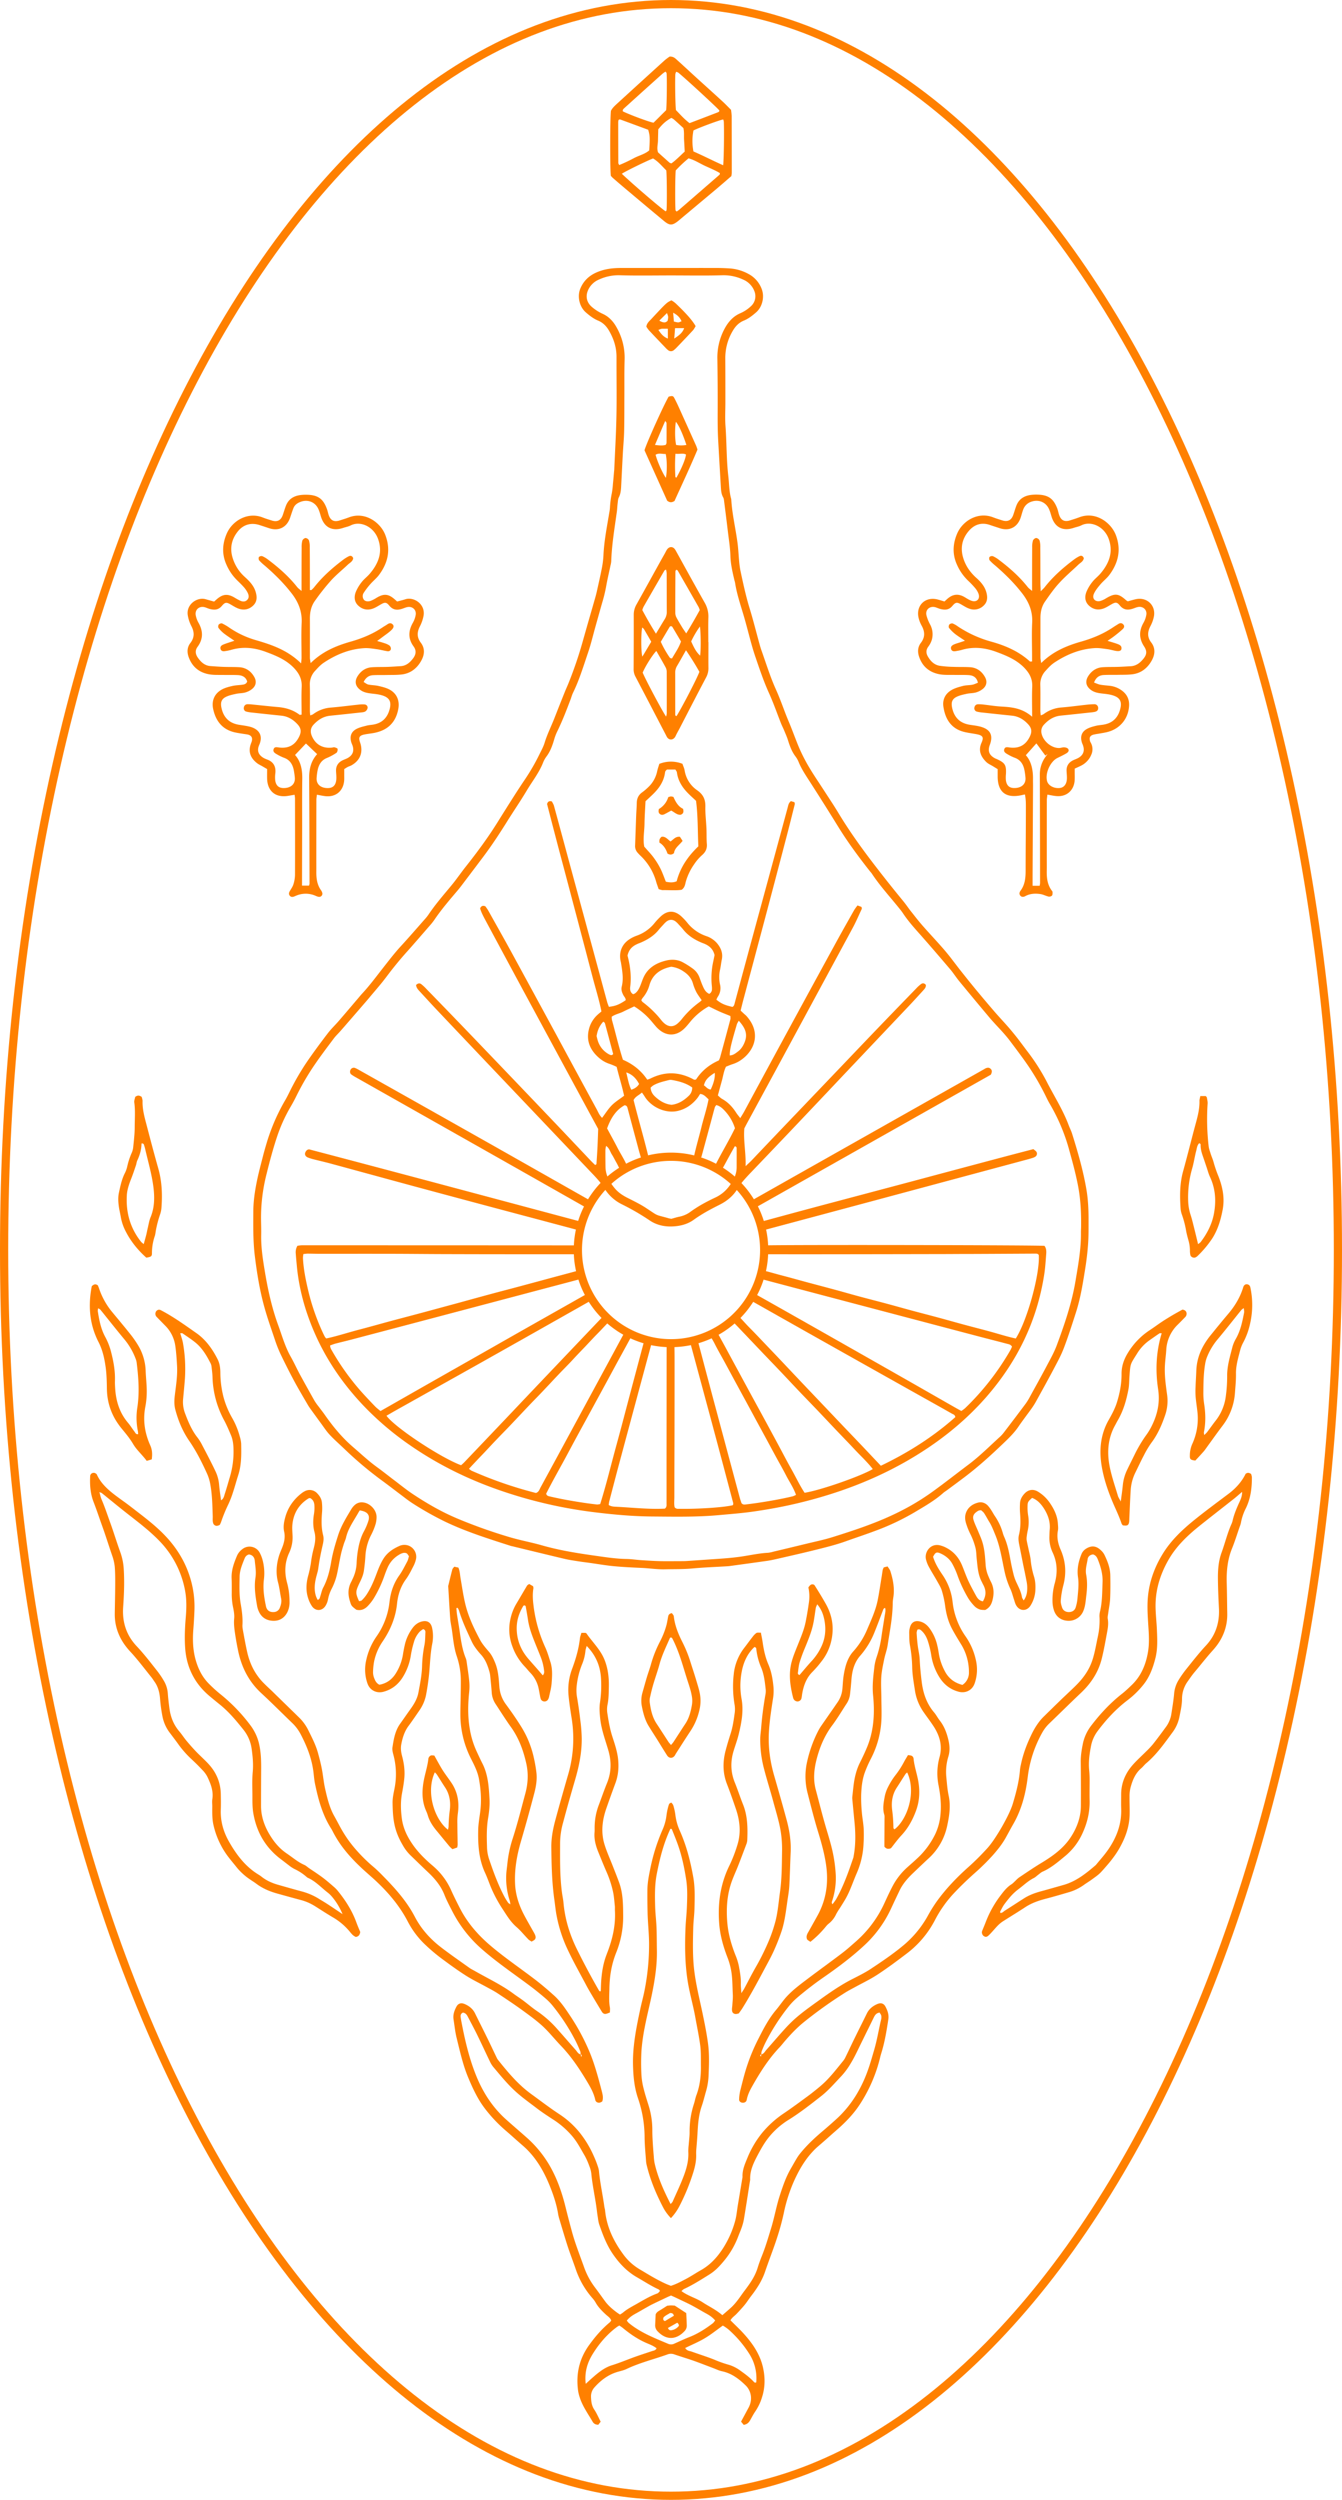 <svg xmlns="http://www.w3.org/2000/svg" viewBox="0 0 1801 3354"><defs><style>.cls-1{fill:#ff8000;}</style></defs><g id="Warstwa_2" data-name="Warstwa 2"><g id="Warstwa_1-2" data-name="Warstwa 1"><path class="cls-1" d="M513.53,1299.29c-9,11.49-17.71,23.27-27.7,34-2.13,2.29-4.09,4.75-6.12,7.14-8.36,9.79-16.67,19.64-25.1,29.37-4.78,5.53-10.14,10.59-14.58,16.37-9.11,11.88-18,23.91-26.56,36.21a338.3,338.3,0,0,0-25.21,43.29c-1.85,3.74-3.75,7.47-5.87,11.06a263.42,263.42,0,0,0-25,58.42c-1.6,5.33-3.12,10.69-4.49,16.09-2.81,11.13-5.86,22.22-8.14,33.46-2.7,13.3-4.72,26.74-4.79,40.38-.1,20.2-.42,40.35,2.08,60.5,2.82,22.84,6.5,45.5,12.6,67.67,4.06,14.74,9.21,29.2,14.09,43.71a174.2,174.2,0,0,0,7.6,19.43q8.78,18.38,18.38,36.36c5.93,11,12.37,21.8,18.68,32.62,1.57,2.7,3.5,5.2,5.33,7.74q5.79,8.06,11.67,16.05c3.93,5.31,7.53,10.95,12,15.76,6.15,6.61,13,12.55,19.53,18.82a495.83,495.83,0,0,0,51.1,43c8.43,6.16,16.68,12.57,25,18.82,5.29,4,10.47,8.11,16,11.64a420.53,420.53,0,0,0,43.66,24.55c28.39,13.55,58.27,22.85,88.07,32.45.66.21,1.36.27,2,.43,23.33,5.64,46.64,11.36,70,16.87,6.08,1.44,12.3,2.31,18.47,3.29,5.15.82,10.33,1.42,15.5,2.14,10.68,1.48,21.33,3.36,32,4.38,12.47,1.18,25,1.77,37.5,2.33,10.43.47,20.76,2.13,31.25,1.86,12.17-.31,24.33,0,36.51-1.1,15.23-1.43,30.55-2,45.84-2.9,1.39-.09,2.78-.16,4.16-.35,16.89-2.31,33.78-4.6,50.65-7,4.13-.59,8.21-1.48,12.28-2.41,16.27-3.74,32.57-7.37,48.77-11.39,14.85-3.68,29.76-7.22,44.2-12.38,13.77-4.92,27.66-9.49,41.32-14.66a324.12,324.12,0,0,0,51.78-24.68c13.15-7.86,26.5-15.44,38-25.71,1.55-1.38,3.4-2.43,5.08-3.67,8.38-6.23,16.81-12.4,25.11-18.74,17.46-13.32,33.7-28.08,49.55-43.24,7.51-7.18,15.06-14.38,21-23.1s12.31-16.88,18.36-25.4a97.85,97.85,0,0,0,6-9.77c7.73-14,15.51-28,23-42.19,4.86-9.23,9.94-18.46,13.64-28.18,5.94-15.6,11-31.56,16.12-47.45,6.13-18.94,9.26-38.57,12.4-58.15,1.82-11.33,3.22-22.76,4-34.2.75-10.41.59-20.89.62-31.35.05-13.94-.52-27.87-2.87-41.64-4.34-25.45-11.5-50.19-19.21-74.77-1.25-4-3.2-7.72-4.67-11.63-7.49-20-18.93-38-28.68-56.84a273.41,273.41,0,0,0-25.6-40.61c-4.87-6.36-9.55-12.86-14.48-19.17-4.06-5.2-8.26-10.31-12.59-15.28-6-6.83-12.19-13.39-18.11-20.24q-12.62-14.62-24.93-29.52c-6.88-8.32-13.62-16.75-20.31-25.21-7.13-9-13.83-18.37-21.28-27.1-9.71-11.38-20.08-22.2-29.94-33.46-5.5-6.27-10.61-12.89-15.78-19.44-3.44-4.37-6.52-9-10.06-13.34q-18.94-23-37.08-46.57c-17.9-23.19-35-46.84-50.16-72-6.1-10.14-12.74-20-19.15-29.92-7.15-11.12-14.73-22-21.35-33.43a223.62,223.62,0,0,1-14.23-29c-4-10-7.64-20.13-11.85-30.06-6-14.1-10.7-28.73-17-42.66-7.8-17.18-13.27-35.14-19.59-52.83-.94-2.62-1.74-5.29-2.49-8-4.53-16.42-8.67-33-13.65-49.27s-8.52-33-12.08-49.63A114.48,114.48,0,0,1,992,753.53c-.8-8-1.08-16-2.08-23.94-2.52-20-7.45-39.69-8.58-59.92-2.93-10.13-2.72-20.65-3.93-31-2.58-22.18-2.12-44.51-3.76-66.75-.79-10.74-.15-21.59-.16-32.39,0-19.51,0-39-.12-58.52a71,71,0,0,1,9.87-36.87c3.61-6.24,8.21-11.23,15-14,6.25-2.52,11.42-6.67,16.43-11,8.52-7.33,11.65-21.06,7.5-31.53a37.63,37.63,0,0,0-17.58-20,61,61,0,0,0-24.83-7.44c-5.56-.35-11.13-.61-16.69-.63-20.9-.07-41.81,0-62.71,0v0H833.46c-11.58,0-22.88,1.37-33.59,6.26-10,4.55-17.17,11.65-21.25,21.89-4.14,10.42-.89,24.15,7.65,31.49,5,4.31,10.2,8.43,16.45,11s10.89,7.21,14.38,13.12c6.31,10.73,10.13,22.13,10.28,34.64,0,3.49,0,7,0,10.46,0,23.69.38,47.38-.13,71.06s-1.91,47.32-2.93,71c0,.34-.1.69-.13,1-.53,5.9-1,11.8-1.61,17.7a119.15,119.15,0,0,1-1.46,12.4,126.26,126.26,0,0,0-2.55,19.65,61.15,61.15,0,0,1-1,7.22c-3.13,18.89-6.88,37.68-7.73,56.89A120.24,120.24,0,0,1,807.56,763c-2,10.23-4.35,20.39-6.6,30.57-.6,2.72-1.3,5.42-2.07,8.09-5.64,19.74-11.4,39.44-16.93,59.2a544.42,544.42,0,0,1-19.21,56.27c-1.56,3.87-3.34,7.65-4.89,11.53q-7,17.45-13.83,34.94c-4.32,11-9.68,21.56-13.13,32.94-1.6,5.28-4.37,10.23-6.82,15.22a279.8,279.8,0,0,1-19.25,33.46q-7.89,11.67-15.46,23.57c-7.49,11.74-14.88,23.55-22.27,35.37-12.75,20.41-27.06,39.7-42,58.56-6.48,8.19-12.36,16.86-19,24.91-10.64,12.89-21.67,25.46-31,39.38a55.44,55.44,0,0,1-4.53,5.74c-10.82,12.27-21.52,24.66-32.58,36.7C529.26,1278.92,521.49,1289.18,513.53,1299.29Zm63.75-58a79.55,79.55,0,0,0,5.8-7.39c9.4-13.87,20.32-26.54,31.14-39.29,2.7-3.18,5.21-6.54,7.73-9.87q13.26-17.48,26.44-35c11.74-15.6,22.4-31.92,32.73-48.47,8.48-13.59,17.58-26.8,25.77-40.55,7.46-12.54,16.69-24.06,22.05-37.85a35.91,35.91,0,0,1,4.65-8.16c4.85-6.57,7.6-14,9.89-21.74a67.44,67.44,0,0,1,3.92-10.76c7.26-14.69,13.13-30,18.86-45.28a72.78,72.78,0,0,1,2.47-6.87c8.69-17.54,14.24-36.27,20.54-54.7,3.71-10.85,6.32-22.07,9.43-33.13s6.16-22.11,9.32-33.14a198.08,198.08,0,0,0,5.25-21.26c1.71-9.93,4.07-19.74,6.14-29.61a30.28,30.28,0,0,0,.89-5.13c.74-22.31,4.42-44.29,7.51-66.35.53-3.78.62-7.63,1.1-11.42.34-2.74.42-5.73,1.61-8.1,2.14-4.21,2.71-8.61,3-13.13.79-15,1.49-29.91,2.3-44.86.57-10.43,1.57-20.84,1.81-31.28.36-16,.24-32,.32-48.05.08-15.67-.17-31.36.3-47A82.27,82.27,0,0,0,826.77,438c-4.33-7.45-10.06-13.34-17.91-16.94A59.64,59.64,0,0,1,794,411.53c-6.56-5.81-8.39-13.69-5-21.7a27.26,27.26,0,0,1,14.32-14.53,62.55,62.55,0,0,1,28.21-6c23,.71,46,.23,69,.23s46,.48,69-.23a62.24,62.24,0,0,1,28.2,6,27.39,27.39,0,0,1,14.73,15.51,18,18,0,0,1-4.71,20.05,49.53,49.53,0,0,1-13.85,9.23c-10.15,4.26-16.76,12-21.81,21.53a81.73,81.73,0,0,0-9.36,40.23q.52,34.49.4,69c-.06,13.23-.07,26.46.67,39.67q1.76,31.29,3.59,62.56c.29,4.86.56,9.7,3.09,14.16,1,1.72,1.13,4,1.39,6,1.68,13.12,3.34,26.24,4.9,39.36,1.32,11.05,3.13,22.05,3.45,33.2.31,10.84,2.72,21.36,5.19,31.85.4,1.7,1,3.36,1.22,5.08,2.4,15.19,7.48,29.65,11.75,44.35,3.59,12.36,6.72,24.86,10.15,37.26,1.49,5.36,3.1,10.69,4.9,16,5.73,16.79,11.33,33.6,18.69,49.82,6,13.3,10.79,27.17,16.17,40.76,1.15,2.91,2.64,5.68,3.83,8.56,1.86,4.49,3.89,8.93,5.33,13.55,2.4,7.69,5.07,15.18,10,21.73a33,33,0,0,1,4.18,7.22c3.66,9.12,9,17.21,14.32,25.43q20.07,31.17,39.53,62.74c12.69,20.46,27,39.76,41.86,58.64.86,1.1,1.89,2.08,2.65,3.24,10.75,16.35,24,30.71,36.21,45.93,2,2.44,4,4.87,5.69,7.48,6.76,10.2,14.88,19.27,23,28.41,13.62,15.36,27,31,40.28,46.61,4.27,5,7.8,10.68,12,15.79q20.22,24.6,40.73,49c6.07,7.17,12.7,13.87,18.94,20.89,3.23,3.64,6.32,7.42,9.24,11.3,6.7,8.9,13.39,17.82,19.86,26.89a332.35,332.35,0,0,1,27.19,45.73c1.86,3.75,3.66,7.53,5.79,11.12a253.76,253.76,0,0,1,26.15,62.4c4.46,16.1,8.85,32.18,11.92,48.63,3.27,17.58,4.06,35.25,3.88,53,0,2.79-.26,5.57-.23,8.36.29,22-3.65,43.6-7.31,65.23-5,29.7-14.67,58-25.09,86.08-3.5,9.41-8.51,18.3-13.22,27.22-7.49,14.15-15.28,28.14-23,42.16a76.82,76.82,0,0,1-5.46,8.9q-14.37,19.24-29,38.32a46.26,46.26,0,0,1-5.57,6.21c-13.92,12.63-27.17,26-42.26,37.33-17,12.74-33.64,25.94-50.93,38.26a320.57,320.57,0,0,1-41.2,24.63c-29,14.69-59.75,24.84-90.65,34.52-11.26,3.52-22.89,5.88-34.37,8.68q-22.31,5.43-44.65,10.71a40.41,40.41,0,0,1-7.13,1.5c-12.56.67-24.79,3.51-37.19,5.25-13.45,1.9-27,2.71-40.52,3.63-10.4.71-20.79,1.46-31.19,2.15-2.42.16-4.85.21-7.27.21-9.38,0-18.76.2-28.13,0-8.69-.21-17.37-.77-26.05-1.33-6.58-.43-13.13-1.49-19.71-1.59-14.32-.23-28.41-2.48-42.52-4.46-24.1-3.37-48.09-7.27-71.57-14-14-4-28.49-6.59-42.47-10.75a683.94,683.94,0,0,1-70.8-25.2c-20.92-8.84-40.52-20.14-59.39-32.68-8.68-5.78-16.79-12.41-25.13-18.71-7.77-5.87-15.39-12-23.27-17.69-11.3-8.21-21.41-17.8-32-26.88-14.65-12.61-26.73-27.34-37.75-43.08-2.6-3.7-5.42-7.25-8.11-10.89a77.71,77.71,0,0,1-5.48-7.63q-10-17.72-19.77-35.59c-4.3-8-8-16.24-12.48-24.12-7.41-13.17-11.41-27.63-16.55-41.67-8.64-23.63-14-48.12-18.1-72.85-2.67-16.1-5.16-32.31-4.82-48.77.14-7-.12-13.92-.22-20.89a237.88,237.88,0,0,1,7.51-61c4-16.19,8.3-32.38,13.52-48.23a211.41,211.41,0,0,1,18.27-40.94c3-5.1,5.81-10.32,8.42-15.62a341.52,341.52,0,0,1,24.81-42.31c8.07-11.77,16.7-23.16,25.28-34.57,2.71-3.6,6.09-6.69,9.06-10.1q15.09-17.32,30.09-34.72c2.73-3.15,5.48-6.3,8.15-9.51,7.79-9.37,15.91-18.5,23.2-28.24,9-12,18.41-23.57,28.48-34.68C557.24,1264.48,567.21,1252.85,577.28,1241.29Z"/><path class="cls-1" d="M653.77,2666.37c4.87,2.68,9.85,5.22,14.47,8.3,11.59,7.7,23.2,15.39,34.42,23.61,10.94,8,22,16,31.38,25.88,6.49,6.79,12.46,14.07,19,20.85,13.34,13.94,24,29.8,33.91,46.24,5,8.34,10,16.76,12,26.51.19.93,1.09,1.71,1.55,2.4,2.55,1.46,4.8,1.39,7.78-.8,1.57-4.69.52-9.17-.61-13.49-5.2-19.87-10.38-39.69-18.94-58.53A287.86,287.86,0,0,0,766.76,2707c-6.9-10.39-13.73-21.1-23.08-29.58-8.51-7.7-17.27-15.16-26.4-22.11-19.67-15-40.14-28.84-59-44.88-16.9-14.37-31.18-30.8-41.29-50.65-3.94-7.75-7.89-15.52-11.43-23.47a91.9,91.9,0,0,0-24.87-33.1c-10.37-8.81-20-18.31-27.69-29.68-7-10.27-12.06-21.3-13.7-33.53-1.52-11.39-1.87-22.91.29-34.36,1.16-6.15,2.19-12.35,2.88-18.57,1.18-10.51-.16-20.84-2.87-31-1.36-5.09-2.09-10.28-1.12-15.51,1.67-9,4.31-17.54,9.85-25,5-6.72,9.65-13.64,14.38-20.53a54.78,54.78,0,0,0,9.07-21,320.5,320.5,0,0,0,4.45-32c1-12.14,1.48-24.29,3.79-36.32a52.28,52.28,0,0,0-.18-21.82c-1.75-7.47-6.66-10.25-14.11-8.27-5.29,1.41-9.24,4.76-12.38,9.1a60.53,60.53,0,0,0-10,21.68c-1,4.4-1.9,8.86-2.57,13.33a67.39,67.39,0,0,1-9.52,25.25c-5.1,8.38-12.56,13.7-22.11,15.41-3.76-1.89-5.46-5-6.72-8.21a22.25,22.25,0,0,1-1.8-8,84.82,84.82,0,0,1,1.33-14.5A73.61,73.61,0,0,1,513.75,2202c10.23-15.2,17.15-31.64,19.07-50.22,1.22-11.78,4.71-23.09,12-33,3.89-5.3,6.82-11.34,9.86-17.21a39.27,39.27,0,0,0,3.61-9.74,16,16,0,0,0-10.47-18.28,16.33,16.33,0,0,0-12.23.81c-8.37,3.75-15.81,8.73-20.87,16.73-3.94,6.23-6.62,13-9.2,19.85-3.8,10.12-7.91,20.1-14,29.12a45.64,45.64,0,0,1-6,7.08c-.82.82-2.45.81-3.64,1.16-4.61-10.19-4.72-12.61-.94-21.13,1.55-3.5,3.39-6.88,4.78-10.44a40.29,40.29,0,0,0,2.59-9c.93-6.54,1.68-13.13,2.05-19.72a70.29,70.29,0,0,1,7.9-28.95,85.26,85.26,0,0,0,5.56-13.49,34.5,34.5,0,0,0,1.55-10.24c0-9.52-8.84-18.76-18.39-19.59a13.69,13.69,0,0,0-10.68,3.3,24,24,0,0,0-4.69,5.52c-6.76,11.33-13.73,22.43-17.85,35.27-3.73,11.64-7.16,23.21-9.22,35.26s-4.88,23.85-10.7,34.8c-1.92,3.61-2.7,7.84-4,11.77-.62,1.85-.72,4.07-3.52,4.87a40.24,40.24,0,0,1-2.17-4.6c-2.84-8.58-2-17.18.13-25.75,1-4.05,2.38-8.05,2.92-12.16,1.41-10.71,3.59-21.25,6-31.76.94-4.13,1.51-8.33.46-12.42-2.72-10.67-2.26-21.4-1.36-32.2a73,73,0,0,0-.26-11.45c-.4-5.1-3-9.21-6.49-12.77a13.73,13.73,0,0,0-16.29-2.82,26,26,0,0,0-4.42,2.77c-10.79,8.36-18.4,19.08-22,32.21-1.71,6.28-3,12.81-1.46,19.59,1.61,7.35,0,14.53-2.78,21.44-1.42,3.56-3,7.07-4.13,10.71-3.67,11.89-4.43,24.09-1.24,36.06,1.89,7.13,2.62,14.36,4.09,21.5.88,4.27-.27,8.35-1.81,12.24a8.69,8.69,0,0,1-8,5.75c-5.47.39-9.4-2.11-10.61-7.89-2.43-11.57-4.19-23.27-2.81-35.16a69.22,69.22,0,0,0-1.73-26.93,44.47,44.47,0,0,0-3.83-9.68,15.48,15.48,0,0,0-23.31-4.75,22.35,22.35,0,0,0-7.17,8.85c-4.07,9.66-7.67,19.42-7.21,30.21.28,6.61.18,13.24.18,19.86a86,86,0,0,0,1.48,17.65c1.12,5.42,2.29,11.11,1.77,16.52-.67,7.09.24,13.9,1.26,20.75q1.77,11.86,4.28,23.61c4.64,21.66,14.3,40.47,30.8,55.72,14.32,13.23,28.05,27.09,42.11,40.61a57.89,57.89,0,0,1,11.06,15.1c8.28,15.83,14.69,32.3,16.88,50.19.64,5.17,1,10.41,2.05,15.51,4.4,21.2,10,42,21.84,60.54,1.12,1.76,2,3.67,3,5.52,10.16,19.42,24.67,35.3,40.68,49.95,4.88,4.46,9.93,8.74,14.79,13.23,17.5,16.18,32.85,34.07,44,55.34a117,117,0,0,0,24.45,32.31,245.47,245.47,0,0,0,19.08,16.23c11.14,8.34,22.4,16.59,34.11,24.09C633.9,2656.2,644,2661,653.77,2666.37Zm126.33,93.51c-.41-1.66-.65-2.61-.88-3.55C780.73,2756.7,781.12,2757.6,780.1,2759.88ZM556.73,2571.71c-11.44-21.95-27.93-39.82-45.11-57.18-3.42-3.46-6.95-6.86-10.7-10a215.15,215.15,0,0,1-25.08-25.07,158.05,158.05,0,0,1-14.14-19.36c-4.8-7.66-8.77-15.83-13.21-23.72-6.4-11.4-9.32-24-12.17-36.52-2-8.8-2.72-17.87-4.44-26.74-1.38-7.17-3.21-14.26-5.16-21.3-3-10.8-8.15-20.73-13.1-30.7a61.68,61.68,0,0,0-12.28-16.81q-17.56-17.15-35.13-34.3c-4.24-4.13-8.66-8.08-12.79-12.31-11.26-11.52-18.14-25.44-21.64-41-2.29-10.18-4.11-20.47-6-30.73a26.16,26.16,0,0,1-.39-6.25c.47-9.45-.74-18.73-2.38-28-2.12-12.07-1.62-24.3-1.42-36.47.13-8.5,3.47-16.3,6.57-24.05,1-2.58,2.77-4.85,5.92-5.61,4.86.56,7.42,3.9,7.83,8.31.71,7.54,2.15,14.93.93,22.79-2,12.81.05,25.7,2.28,38.42a30,30,0,0,0,2.25,6.95c3.64,8.1,10.23,12.16,18.89,12.53,8.86.37,15.4-3.75,19.43-11.63a30,30,0,0,0,2.89-14.2,95.3,95.3,0,0,0-3.22-24.79c-3.79-13.87-3.38-27.56,2.81-40.74a48.87,48.87,0,0,0,4.42-23.35c-.19-4.53-.64-9.09-.27-13.57,1.32-15.54,8.47-27.7,21.82-36a6.39,6.39,0,0,1,2.19-.35c4,2.18,5.54,5.94,5.62,10.33a53.27,53.27,0,0,1-.49,10.42c-1.48,8.35-1.6,16.69.59,24.85,2.08,7.76.72,15.19-1.22,22.58a144.33,144.33,0,0,0-3.52,18.43,148.28,148.28,0,0,1-3.95,18.34c-2.57,10-3,20,.33,29.84a41.47,41.47,0,0,0,5,10.3c4.84,6.95,13.63,6.64,18.18-.59a25.05,25.05,0,0,0,3.33-8.69,51.81,51.81,0,0,1,5.2-14.7,82.61,82.61,0,0,0,7.41-21.66c1.63-7.84,2.93-15.74,4.63-23.56,1-4.74,2.47-9.41,3.88-14.06.9-3,2.38-5.84,3.08-8.87,2.86-12.53,10.51-22.64,16.58-33.55.68-1.23,1.5-2.38,1.83-2.89,10.36,1.49,14,6.19,11.55,14.11a82.63,82.63,0,0,1-6.14,14.36c-4,7.48-6.19,15.52-7.63,23.74a136.36,136.36,0,0,0-2,18.69,52.93,52.93,0,0,1-5.42,21.07c-.6,1.26-1.12,2.56-1.78,3.78-4.37,8.15-4.62,16.55-2,25.3,2.08,6.9,1.9,6.95,8.79,12.19,6,1.55,11.1-.54,15.18-4.75a60.93,60.93,0,0,0,8.33-10.62,162.6,162.6,0,0,0,14.21-30.2c1.27-3.61,2.62-7.2,4.16-10.7a37.23,37.23,0,0,1,14.82-17.09,21.5,21.5,0,0,1,5.64-2.65,7.68,7.68,0,0,1,5,.23c1.36.69,2.15,2.5,3.33,4-.77,2.47-1.16,4.93-2.27,7-3.46,6.44-6.7,13.08-10.92,19-7.75,10.85-11.59,23.12-13,35.95a99,99,0,0,1-17.76,46.26,88.12,88.12,0,0,0-13.48,31.48,55.72,55.72,0,0,0,1.67,30.88c3.15,9.22,12.08,13.86,21.61,11.28,11.72-3.17,20.38-10.32,26.46-20.61a77.54,77.54,0,0,0,10.21-28.31,133.35,133.35,0,0,1,4-17.28,33.68,33.68,0,0,1,8-14.52,32,32,0,0,1,4.53-3.33,3.91,3.91,0,0,1,3,4.34c-.25,5.55-.2,11.19-1.21,16.62a170.74,170.74,0,0,0-3.24,28c-.23,12.23-2.7,24.2-4.93,36.16-1.48,8-5.49,15-10.21,21.56-4.86,6.79-9.6,13.67-14.44,20.48-6.69,9.42-8.5,20.48-10.17,31.47-.5,3.29.41,7,1.31,10.27a100,100,0,0,1,1.13,46.53c-1.16,5.78-2.37,11.72-2.29,17.56.31,22.38,2.05,37.16,13.71,57a60.25,60.25,0,0,0,10.06,13.26c7.8,7.47,15.47,15.07,23.33,22.46,9.48,8.91,17.7,18.58,22.55,30.95,2.91,7.44,6.75,14.52,10.37,21.66A170.72,170.72,0,0,0,647,2615.41c20.23,17.71,42.44,32.74,63.92,48.77,7.52,5.61,14.81,11.57,21.93,17.7a76.91,76.91,0,0,1,10,10.63,276.15,276.15,0,0,1,29.47,45.5c2.37,4.64,4.43,9.45,6.45,14.26.5,1.2.3,2.69.42,4.05-3.42-.7-4.72-3.82-6.72-6.06-8.34-9.35-16.48-18.87-24.83-28.2a141.85,141.85,0,0,0-26.48-23.51c-6.62-4.45-12.68-9.74-19.09-14.52-4.18-3.12-8.6-5.91-12.78-9-16.29-12.11-34.69-20.62-52.18-30.68-2.41-1.38-5-2.56-7.22-4.17-12.74-9.1-25.63-18-38.06-27.55C577.33,2601.48,565.22,2588,556.73,2571.71Z"/><path class="cls-1" d="M1331.61,2490c7-7.84,13.5-15.93,18.56-25.15,3.18-5.8,6.29-11.64,9.59-17.37,11.31-19.67,16.84-41.18,19.51-63.42a161.19,161.19,0,0,1,19.27-59.15,51.85,51.85,0,0,1,9.47-12.41c14.31-13.77,28.42-27.74,42.83-41.38,13.48-12.77,23.3-27.74,27.77-45.79,2.92-11.8,5-23.81,7.23-35.77,1.08-5.8,1.88-11.65.81-17.64-.41-2.3.24-4.82.56-7.22.86-6.55,2.29-13.07,2.6-19.65.48-10.43.41-20.9.25-31.35-.15-9.95-3.67-19.07-8-27.87a21.72,21.72,0,0,0-4.46-5.72c-6.57-6.4-13.17-6.88-20.75-1.82a15.27,15.27,0,0,0-5.68,7.31c-4,9.85-6,20.12-4.44,30.65,1.43,9.82,0,19.43-.79,29.1a56.82,56.82,0,0,1-2.34,11.22c-1.2,4-4.57,6.18-8.69,6.31-4.68.16-8.25-2-9.66-6.39-.94-2.95-1.94-6.17-1.66-9.15a113.44,113.44,0,0,1,3.2-19.51c4.39-16,3.64-31.65-2.67-47-.39-1-.83-1.92-1.23-2.88-3.24-7.88-4.75-15.92-3.13-24.49.57-3,.13-6.2-.06-9.31-.61-10.06-4.82-18.89-10.28-27A52.24,52.24,0,0,0,1393,2001.3c-6.39-3.86-13-2.8-18,2.55-3.42,3.65-5.87,7.84-6.11,13a100.1,100.1,0,0,0,0,12.49c.79,10.11,1.07,20.15-1.46,30.11-1,4.11-.55,8.29.29,12.44,1.8,8.84,3.48,17.72,5.26,26.58,1.16,5.79,2.48,11.55,3.58,17.35.84,4.44,1.93,8.91,2,13.39.14,6.12-.43,12.29-4.79,18.09-1-1.85-2-3-2.22-4.25-1.07-6.64-4-12.55-6.82-18.54a61.54,61.54,0,0,1-4.12-10.7c-1.81-7.07-3.36-14.23-4.66-21.41-1.86-10.3-3.93-20.51-8.16-30.15a40.23,40.23,0,0,1-2.13-5.89,76.57,76.57,0,0,0-10.7-22.54c-1.55-2.31-2.81-4.81-4.34-7.13a45.44,45.44,0,0,0-4.93-6.69c-3.66-3.75-8.34-5.28-13.4-3.91-7,1.9-12.71,5.84-15.61,12.76-2.1,5-1.71,10.34-.07,15.37a95,95,0,0,0,5.89,14.49,92.83,92.83,0,0,1,6.24,16.55c1.62,5.46,1.47,11,2.06,16.53,1.12,10.37,1.69,20.84,6.68,30.35.65,1.23,1.18,2.53,1.86,3.74,4,7.22,4.56,14.46-.27,22.63-4.74-.89-7.13-3.85-9-7.2-3.67-6.7-7.37-13.42-10.57-20.35-3.06-6.63-5.45-13.57-8.22-20.33-4.23-10.33-11-18.55-20.94-23.8a36.6,36.6,0,0,0-9.68-3.65c-12.27-2.43-20.4,9.45-17.91,19.28a41.94,41.94,0,0,0,3.78,9.68c3.66,6.73,7.76,13.21,11.5,19.89,2.2,3.93,4.66,7.87,5.93,12.13a133.27,133.27,0,0,1,4.44,20.35c1.45,10.82,4.12,21.21,9.25,30.84,3.6,6.75,7.55,13.32,11.58,19.82a71.3,71.3,0,0,1,11.12,38.59,19.59,19.59,0,0,1-8.75,16.86c-10.91-2.86-18.79-8.89-23.85-18.91a75.7,75.7,0,0,1-7.9-23.64,113.94,113.94,0,0,0-2.44-12.28,61.64,61.64,0,0,0-9.63-20.73c-2.89-4-6.43-7.32-11.24-9-8.28-2.84-13.77.08-15.64,8.45a25.15,25.15,0,0,0-.72,6.21c.16,5.57,0,11.21,1,16.66a187.45,187.45,0,0,1,3,29c.16,10.82,2.16,21.45,3.76,32.11a68.21,68.21,0,0,0,11.68,28.79c4.35,6.3,9.06,12.36,13.23,18.78,8.28,12.74,12.27,26.26,8,41.64a81.16,81.16,0,0,0-1.36,37.24c2.5,13,4,26.1,2.66,39.47a76.28,76.28,0,0,1-6.91,26.09,109.18,109.18,0,0,1-24,32.59c-4.59,4.26-9.3,8.4-14,12.59a90.33,90.33,0,0,0-19.67,25.52c-3.87,7.39-7.34,15-10.84,22.58a152.07,152.07,0,0,1-37.75,50.75c-6.26,5.54-12.5,11.13-19.14,16.18-15.51,11.8-31.36,23.17-46.9,34.93-9.7,7.36-19.52,14.67-27.73,23.74-4.88,5.4-8.89,11.58-13.6,17.16-10.45,12.36-17.67,26.72-24.91,41a252,252,0,0,0-13.65,32.74c-3.93,11.51-6.72,23.41-9.74,35.21a58.81,58.81,0,0,0-1.39,11.34c-.15,2.5,2.12,4.28,4.87,4.34s4.8-1.21,5.35-4c1.29-6.61,4.18-12.52,7.45-18.29,10.49-18.52,21.79-36.47,36.56-52,2.16-2.26,4.08-4.75,6.11-7.15,8.58-10.11,17.71-19.73,28.1-27.95a589.6,589.6,0,0,1,54.44-38.66c3.84-2.38,7.88-4.44,11.84-6.62,10.36-5.7,21.14-10.76,31-17.23,13.37-8.78,26.23-18.37,39-28.08a132.74,132.74,0,0,0,37.62-44.16,162.58,162.58,0,0,1,24.28-35.14c9-9.7,18.53-18.92,28.37-27.76A302.31,302.31,0,0,0,1331.61,2490Zm-310.38,269.26c-1.79-1.63-1-2.37.52-2.93C1021.59,2757.22,1021.43,2758.11,1021.23,2759.26Zm278.06-254c-15.34,13.71-29.58,28.55-41.7,45.23a196.71,196.71,0,0,0-12.69,20.36,139.76,139.76,0,0,1-33.29,39.84c-13.42,11.13-27.87,20.88-42.36,30.51-8.08,5.38-16.89,9.72-25.56,14.15-15.88,8.1-30.43,18.25-44.82,28.64-8.46,6.11-17,12.15-25.08,18.7a171,171,0,0,0-17.63,16.29c-9.48,10.19-18.42,20.87-27.69,31.25-2,2.24-3.29,5.36-6.72,6.06.12-1.36-.06-2.83.42-4.05,1.53-3.88,3.14-7.75,5-11.48a277.78,277.78,0,0,1,31.56-49.1,86.33,86.33,0,0,1,10.9-11.23,451,451,0,0,1,37.26-28.61c18.3-12.76,36.15-26.14,52.51-41.29a156.82,156.82,0,0,0,36.22-49.4c3.8-8.21,7.69-16.38,11.57-24.55,4.42-9.28,11.13-16.79,18.48-23.79,6.8-6.49,13.57-13,20.49-19.39a81.8,81.8,0,0,0,25-43.76c2.82-13.16,4.93-26.58,2-40.3-1.79-8.47-2.41-17.21-3.23-25.87a70.7,70.7,0,0,1,2.84-26.85c2.26-7.62,1.74-15-.1-22.62-2.23-9.3-5.49-17.9-11.39-25.49-2.78-3.56-4.88-7.67-7.78-11.11-10.06-11.88-14.65-25.8-16.55-41-1.25-10-2.23-20-2.7-30.13-.29-6.22-1.87-12.37-2.63-18.58-.68-5.51-1.15-11.06-1.46-16.61-.09-1.61.68-3.28,1-4.55,2.47-1.18,3.86-.07,5.15,1,4.92,4.26,7.66,9.93,9.45,16a123.71,123.71,0,0,1,4,17.27,77.48,77.48,0,0,0,10.21,28.31c6.08,10.3,14.74,17.45,26.46,20.62,9.54,2.59,18.45-2.05,21.61-11.28a55.78,55.78,0,0,0,1.68-30.87,88.26,88.26,0,0,0-13.48-31.49,98.84,98.84,0,0,1-17.77-46.26,79.32,79.32,0,0,0-13-36c-5.19-7.7-10.44-15.63-13.27-25.25,1-1.55,1.87-3.55,3.35-4.75,1.73-1.42,4-.74,6,.1,6.91,2.95,12.69,7.44,16.38,14a102.47,102.47,0,0,1,6.85,15.18,176,176,0,0,0,14.6,31.17,63,63,0,0,0,8.35,10.6,18.18,18.18,0,0,0,7,4.43c2.52.87,5.42.63,7.36.8,5.85-3,8.25-7.21,9.71-12.62,2.37-8.82,2.28-17.16-2-25.33-1.3-2.46-2.35-5.05-3.45-7.62a46.66,46.66,0,0,1-3.62-15.14c-.75-10.4-1.33-20.89-4.5-30.92-1.46-4.62-3.51-9.06-5.36-13.55-2.1-5.14-4.64-10.14-6.31-15.42-1.62-5.12.07-8.44,4.68-11.52a7.79,7.79,0,0,1,5.55-1.69c1.1,1.07,2.85,2.26,3.92,3.9,2.47,3.78,4.53,7.83,6.92,11.68,3.33,5.35,5.5,11.17,7.91,17,6.52,15.59,8.88,32.16,12.4,48.45A110.6,110.6,0,0,0,1356,2132c2.08,4.34,3.16,9.16,4.72,13.75.89,2.63,1.51,5.42,2.85,7.81,4.64,8.34,14.28,8.68,19.39.63a42.17,42.17,0,0,0,6.53-20.7c.31-6.28,0-12.54-1.92-18.6a111.06,111.06,0,0,1-4.43-22.5c-.46-4.13-1.58-8.19-2.44-12.27-.93-4.42-2-8.81-2.82-13.26a17.85,17.85,0,0,1,0-5.16,81.67,81.67,0,0,1,1.38-8.23,52.74,52.74,0,0,0,.45-20.72,66,66,0,0,1-.69-12.5c.11-5,.91-6,6.07-10.57,7,2.61,11.91,8,15.86,14.16,5.55,8.69,8.85,18.12,7.78,28.69-.28,2.77-.27,5.57-.38,8.35a46.84,46.84,0,0,0,4.43,22.3c6.18,13.19,6.61,26.88,2.81,40.75a83.92,83.92,0,0,0-3.13,24.78,41,41,0,0,0,2.11,12.25c3.16,9,10.51,13.72,20.12,13.65a21.28,21.28,0,0,0,19.32-13.55c2.67-6.56,3-13.59,3.86-20.45,1.14-9.33,1.55-18.77-.23-28.12-1.35-7.08,1-13.81,2-20.63.5-3.56,3.35-6,7.36-6.3,3.39,1,5.07,3.6,6.25,6.55,3.91,9.75,6.81,19.67,6.41,30.41-.52,13.57-.33,27.17-3.61,40.5a25.58,25.58,0,0,0-.43,7.27,99.88,99.88,0,0,1-2.37,25.91c-2.11,9.86-3.73,19.8-6.7,29.51-4.21,13.74-12,25-22,35-6.64,6.64-13.62,13-20.37,19.49-7.76,7.51-15.45,15.09-23.17,22.63-7.32,7.15-12.57,15.64-17,24.85-6.07,12.63-11,25.59-13.82,39.32a57.15,57.15,0,0,0-1.32,7.17c-1.15,15.74-5.19,30.87-9.67,45.88-4.61,15.43-23.25,47.7-34.06,59.51C1317,2488.55,1308.39,2497.15,1299.29,2505.29Z"/><path class="cls-1" d="M1671.63,1977.47c-5.32,10.78-13.27,19.48-22.8,26.66-15.58,11.73-31.29,23.27-46.45,35.55-16,13-30.81,27-41.81,44.84-12.56,20.33-19.79,42.2-20.53,66-.35,11.45.56,23,1.28,34.44.65,10.46,1.08,20.87-.66,31.26-2.89,17.25-9.33,32.77-22.31,45-4,3.82-8.06,7.73-12.43,11.16-15.74,12.34-29.25,26.82-41.34,42.66a59.58,59.58,0,0,0-11.35,24.45c-1.63,8.17-3,16.42-2.85,24.87.25,19.51.28,39,.19,58.54-.07,15.07-5.08,28.72-13.09,41.25-10,15.67-24.7,26.12-40.34,35.55-10.1,6.1-19.83,12.81-29.65,19.35a41.8,41.8,0,0,0-4.62,4.23c-1.8,1.64-3.44,3.55-5.48,4.84-5.72,3.62-9.85,8.71-13.86,14a143.57,143.57,0,0,0-20.49,36.23c-1.58,4.23-3.4,8.37-5.06,12.58a8.58,8.58,0,0,0-.28,2.09c.53,3,2,5.11,5.44,5.66a9.09,9.09,0,0,0,2.66-1.1,54,54,0,0,0,4.43-4.39c5-5.31,9.37-11.3,15.62-15.31,10-6.39,20.11-12.49,30-19,8.88-5.88,18.7-9.1,28.87-11.73,9.77-2.53,19.45-5.4,29.13-8.24a66.38,66.38,0,0,0,20.62-9.87c3.65-2.67,7.6-4.95,11.22-7.65,4.19-3.12,8.66-6.06,12.14-9.87,8.91-9.78,17.6-19.81,24.22-31.37,7.88-13.76,13.37-28.37,13.94-44.4.29-8.32-.2-16.66-.11-25a48.92,48.92,0,0,1,1.08-11.36c2.6-10.22,6.36-19.91,14.73-27.09,2.37-2,4.25-4.64,6.64-6.65,14-11.81,24.38-26.71,35.13-41.28a51.45,51.45,0,0,0,9.34-20.8c1.54-7.85,3.39-15.66,3.5-23.73a40.16,40.16,0,0,1,7.36-23.54c3-4.24,5.93-8.63,9.29-12.61,8.29-9.85,16.12-20,24.8-29.62,12.54-13.81,19.63-30.26,19.26-49.38-.25-13.58-.32-27.17-.71-40.75-.45-15.81,1-31.22,7-46.1,3.91-9.65,7-19.66,10.41-29.51a29.85,29.85,0,0,0,1.6-5,69.89,69.89,0,0,1,6.68-19.73c6.42-13.19,8.16-27.24,8.08-41.66a17.05,17.05,0,0,0-1.1-4.39C1676.09,1975.65,1673.86,1975.64,1671.63,1977.47Zm-8.68,38.69c-3.44,7.63-6.7,15.29-8.61,23.47a27.4,27.4,0,0,1-1.62,5c-5.62,12.4-8.65,25.7-13.34,38.43-4.14,11.27-5,23.11-4.9,35,.12,13.23.66,26.45,1.36,39.66,1,19-4.24,35.85-17.23,49.85-10,10.74-18.91,22.29-28.06,33.69a143,143,0,0,0-8.88,12.89,41.19,41.19,0,0,0-6,18.67c-.83,9-2.33,17.91-3.68,26.84a40.47,40.47,0,0,1-7.78,18.05c-5.57,7.57-11.13,15.16-17,22.53a117,117,0,0,1-9.31,9.86c-5.65,5.68-11.64,11.05-17,17-10.41,11.47-16.29,24.92-16.28,40.64,0,6.27-.18,12.55.05,18.81.76,21.11-6.48,39.62-18.48,56.47-4.64,6.51-10,12.47-15.11,18.68a5.72,5.72,0,0,1-.7.77c-13,11.18-26.26,21.78-43.15,26.54-10,2.83-20.06,5.74-30.13,8.47-8.12,2.19-15.92,5.07-23,9.58-8.52,5.41-16.94,11-25.47,16.35-1.92,1.21-3.44,3.36-6.13,3.14-.09-.71-.44-1.49-.19-1.94,1.82-3.36,3.45-6.89,5.73-9.93,5.41-7.22,11-14.21,18.42-19.74,6.95-5.17,13.13-11.35,21-15.26,2.14-1.06,3.89-2.92,5.85-4.36s3.77-3.22,5.94-4.18c11.65-5.15,21.16-13.47,30.77-21.4a84.41,84.41,0,0,0,22.55-29.73c6.56-14.07,10.1-28.82,9.72-44.46-.22-8.7,0-17.41,0-26.12a133.37,133.37,0,0,0-.51-13.57c-1.29-11.58.33-22.89,2.58-34.18a48.39,48.39,0,0,1,9.13-19.73c11.55-15.39,24.56-29.34,39.93-41a120.62,120.62,0,0,0,20.88-20.39c8.54-10.57,13-22.92,16.28-35.81,3.23-12.66,2.56-25.59,2-38.46-.42-10.42-1.74-20.82-1.8-31.23-.12-22.06,6.14-42.41,17-61.62,10.68-18.94,26-33.42,42.69-46.74,15.22-12.16,30.64-24.09,45.93-36.18,3.42-2.71,6.65-5.64,10.51-8.93C1667.09,2007.41,1664.91,2011.81,1663,2016.16Z"/><path class="cls-1" d="M452.91,2536.4a43.78,43.78,0,0,0-5.16-5.12c-3.94-3.43-7.89-6.85-12-10.1-3.26-2.59-6.68-5-10.1-7.35-3.7-2.58-7.48-5-11.2-7.57-2-1.37-3.82-3.19-6-4.14-8.74-3.81-15.8-10.09-23.58-15.32-10.13-6.81-17.57-16-23.56-26.21-6.75-11.47-11-24.05-11-37.68,0-16.37.06-32.75.17-49.13.07-10.11-.14-20.16-2-30.18a66.1,66.1,0,0,0-12.21-28.53,230.94,230.94,0,0,0-41.3-42.69,182.66,182.66,0,0,1-13.91-12.64c-9.23-9-14.85-20-18.37-32.31-3.9-13.6-4.33-27.44-3.22-41.43q.94-12,1.44-24a134,134,0,0,0-2.43-32.19c-5.57-27.48-18.8-50.9-38.11-70.73-13.61-14-29.43-25.57-44.82-37.54-8-6.2-16.42-11.79-24.32-18.07-8.75-7-16.62-14.83-21.34-25.28-.26-.58-1-.92-1.56-1.4a4.89,4.89,0,0,0-6.48,1.18,6.28,6.28,0,0,0-.81,1.92c-.67,11.93.16,23.83,4.44,35,4.37,11.37,8.2,22.89,12.3,34.33,4.46,12.46,8.37,25.08,12.66,37.58A63.48,63.48,0,0,1,154,2102c.68,8.32.65,16.71.61,25.06-.06,12.54-.39,25.08-.58,37.62-.31,19.89,7.32,36.75,20.59,51,10.25,11,19.14,23,28.56,34.64,1.53,1.89,2.79,4,4.2,6,5,7,6.86,15,7.47,23.54a210.07,210.07,0,0,0,3.12,22.73,52.86,52.86,0,0,0,10.21,22.66c3.57,4.72,7.16,9.43,10.62,14.23a134.43,134.43,0,0,0,17.84,20.43q7.68,7.08,14.84,14.72a38,38,0,0,1,6.78,9.17c4.54,9.46,8.37,19.15,6.68,30.11-.52,3.38,0,6.92-.07,10.39-.09,8.37-.19,16.81,1.76,24.93a111.13,111.13,0,0,0,19.22,41.41c3.78,5,7.87,9.77,11.75,14.69a81.48,81.48,0,0,0,17.71,16.11c2.86,2,5.86,3.78,8.64,5.88,8.47,6.41,18.06,10.39,28.19,13.23q15.58,4.36,31.21,8.56a68.2,68.2,0,0,1,19.12,8.19c8.54,5.38,17,10.91,25.7,16a83.82,83.82,0,0,1,21.23,18.34,45.28,45.28,0,0,0,4.16,4.68,23.4,23.4,0,0,0,3.91,2.45c3.85-.61,5.3-2.76,6-6.61-1.79-4.41-3.63-8.55-5.16-12.8C472.53,2563.42,463.54,2549.42,452.91,2536.4Zm-13.17,18.44c-4.09-2.66-8.3-5.12-12.44-7.68a85.29,85.29,0,0,0-23-9.67c-10.41-2.8-20.78-5.77-31.14-8.73-8.1-2.31-15.71-5.66-22.35-11a32.64,32.64,0,0,0-3.43-2.37c-17.91-10.74-30-26.86-40.07-44.53-7.46-13.14-11.62-27.51-11-42.95.26-7,.15-13.93,0-20.9-.27-15.25-5.79-28.51-15.94-39.73-5.36-5.93-11.44-11.21-17-17-4.57-4.76-8.93-9.73-13.16-14.8-3.34-4-6.14-8.47-9.52-12.43-7.73-9-11.85-19.57-13.34-31.22-.85-6.55-1.68-13.12-2.13-19.71a38.49,38.49,0,0,0-5.72-17.7A119.08,119.08,0,0,0,212,2243.2c-9.25-11.76-18.33-23.66-28.61-34.58-13.92-14.79-19.52-32.38-18.1-52.61,1.2-17,1.83-34.08.76-51.14a79.73,79.73,0,0,0-4.62-22.41c-4.65-12.73-8.5-25.74-13.13-38.5-3.91-10.78-7.46-21.67-12-32.23-1.21-2.81-1.78-5.89-2.92-9.79,1.63.61,2.52.73,3.12,1.21,10.58,8.49,21,17.14,31.67,25.54,15.58,12.3,31.62,24.14,45.42,38.41a128.56,128.56,0,0,1,34.71,66.65c2.29,12.1,2.06,24.09,1,36.32-1.15,13.85-1.8,27.91-.75,41.73,1.91,25.34,12.6,46.8,32.22,63.41,4.78,4.05,9.65,8,14.52,11.95,12,9.71,21.79,21.47,31.35,33.47a52.31,52.31,0,0,1,11.06,25.58c1.45,10.3,2.45,20.62,1.48,31.19-1,11.06-.39,22.27-.42,33.41,0,7.3-.05,14.56,1.19,21.85,4.41,25.94,16.77,46.89,38,62.55,3.08,2.27,6.05,4.7,9.14,7a49.26,49.26,0,0,0,7.78,5.23,69.7,69.7,0,0,1,16.56,10.76,6.63,6.63,0,0,0,1.69,1.21c10.41,4.6,17.94,13.08,26.72,19.86,7,5.39,15.17,17.41,19.87,28.9C451.88,2562.92,445.85,2558.81,439.74,2554.84Z"/><path class="cls-1" d="M822.37,238.68c5.53,4.79,11.07,9.57,16.67,14.27,17.34,14.56,34.65,29.15,52.09,43.59,7.51,6.22,11,6.12,18.48.35l.81-.66q25.25-21.12,50.49-42.24c6.92-5.82,13.72-11.79,20.55-17.67a42.4,42.4,0,0,0,.61-4.39q0-38.16-.15-76.32a79.06,79.06,0,0,0-.87-8.26c-3.88-3.86-7.46-7.66-11.3-11.18-12.06-11.07-24.23-22-36.34-33C925.17,95.61,917,88,908.73,80.56c-2.55-2.31-5-4.94-10.1-4.63a78.63,78.63,0,0,0-6.66,5q-31.35,28.43-62.57,57c-3.57,3.27-7.34,6.45-9.52,10.78-1.19,10.41-1.3,77.28-.12,87.15A33.73,33.73,0,0,0,822.37,238.68Zm72.12,43.38c-.07.55-.76,1-1.16,1.51-6.39-4.09-44.52-36.75-58.83-50.44,5.38-3.59,33.11-17.15,41.92-20.54,7,4.08,12.15,10.58,17.75,16C895,235.25,895.21,276.35,894.49,282.06ZM966,233.61a1.87,1.87,0,0,1-.48.91q-27.06,23.53-54.17,47a39.18,39.18,0,0,1-3.26,2.29c-.69-.75-1.45-1.18-1.5-1.68-.72-8-.52-46.38.26-53.48A174.29,174.29,0,0,1,924,212.47c8,2.05,14.64,6.57,21.78,9.9,6.86,3.19,13.92,6,20.25,9.84A8.29,8.29,0,0,1,966,233.61Zm4.52-73.38a12.87,12.87,0,0,1,.85,2.89c.58,12.67.1,50-.85,58.62-14.06-6.23-26.94-12.92-39.91-18.54a73.42,73.42,0,0,1,.05-28.19C938.58,171.1,964,161.67,970.55,160.23ZM906.36,99.32a13.12,13.12,0,0,1,1.07-3,11.3,11.3,0,0,1,2.9,1.18c9.14,7.34,51.64,46.52,55.07,50.69.06,1.78-1.35,2.26-2.61,2.74-12.29,4.72-24.6,9.42-37.4,14.3-6.86-5.2-12.58-11.64-18.27-17.53C906.27,140.81,905.73,107.44,906.36,99.32Zm-5.44,58.87a17.93,17.93,0,0,1,3.29,1.93c4.42,3.89,8.75,7.9,12.92,11.69,1.32,5.61.57,10.86.92,16s.58,10.35.86,15.58c-6.17,5.6-11.62,11.34-17.8,15.83a8.93,8.93,0,0,1-2.46-.85c-5.2-4.6-10.36-9.26-15.48-13.86-2-5.3-.27-10.48-.16-15.63s.26-10.42.39-15.32C889.35,166.1,893.63,162.32,900.92,158.19Zm-63-13.17q10.8-9.79,21.63-19.58Q874.28,112.18,889,99a42.74,42.74,0,0,1,4.11-2.9c.68.93,1.36,1.43,1.43,2,.7,5.43.32,42-.5,49.66l-17,16.92c-6.62-1.25-33-11.14-41.15-15.29C835.28,147.3,836.66,146.17,837.93,145Zm-7.69,15.69c.81-.2,1.53-.64,2-.46,12.68,4.62,25.33,9.3,37.67,13.86,2.29,7.62,2.46,11.31,1.36,27.69-5.62,4.86-13.21,6.63-19.91,10.06A223.31,223.31,0,0,1,831,221.48c-.67-1.46-1.2-2.08-1.2-2.69q-.14-27.58-.15-55.18A15.34,15.34,0,0,1,830.24,160.71Z"/><path class="cls-1" d="M936,2863.67c.63-12.89,1.49-25.7,5.76-38.07,2.16-6.24,3.71-12.69,5.52-19a89.44,89.44,0,0,0,3.59-20.53c.64-15,1.27-30-.75-44.88-1.82-13.43-4.5-26.77-7.28-40-4.55-21.8-10.18-43.36-12-65.69-1.3-16.37-.91-32.73-.49-49.09.23-8.69,1.49-17.35,1.66-26,.27-13.92.85-27.86-1.6-41.71-3.78-21.33-9.05-42.18-17.9-62a73.89,73.89,0,0,1-6.18-22.05,75.92,75.92,0,0,0-2.7-12.21c-.41-1.49-1.71-2.74-2.43-3.84-2.82.36-3.49,2.14-3.91,3.72a81.18,81.18,0,0,0-2.71,12.22,67.41,67.41,0,0,1-5.34,20.13,255.42,255.42,0,0,0-16.79,53.72c-1.79,8.89-3.52,17.78-3.6,26.87-.09,10.1,0,20.21.22,30.31.26,14.27,2,28.45,2,42.77a315.45,315.45,0,0,1-6.3,63.29c-1.59,7.84-3.74,15.56-5.41,23.39-5.38,25.21-10.55,50.39-9.82,76.46.43,15.1,1.83,29.8,6.82,44.15a162.83,162.83,0,0,1,8.71,52.3c.11,10.76,1.25,21.52,2,32.28a38.11,38.11,0,0,0,1.18,6.13c4.84,19.75,12.8,38.28,22.17,56.22a62.37,62.37,0,0,0,10,13.43,70.93,70.93,0,0,0,10.91-15.18,275.46,275.46,0,0,0,19.4-47.27c2.33-7.73,3.89-15.53,3.53-23.65a66,66,0,0,1,.3-7.3C935.06,2876.15,935.67,2869.92,936,2863.67Zm-4.76-40.82a117.89,117.89,0,0,0-5.77,38c0,5.55-.79,11.09-1.2,16.63a72.29,72.29,0,0,0-.55,9.38c.73,12.14-2.58,23.5-6.87,34.53s-9.38,21.71-14.17,32.52c-.38.85-1.22,1.49-2.68,3.23-9.39-18.25-17.11-35.69-21.43-54.46a66.37,66.37,0,0,1-1.15-9.26c-.57-6.93-1.12-13.86-1.52-20.8-.29-4.86-.46-9.74-.45-14.61a110.49,110.49,0,0,0-4.95-32.91c-2.24-7.32-4.68-14.6-6.51-22a96.26,96.26,0,0,1-3.11-18.46,291.1,291.1,0,0,1,0-33.42,264.19,264.19,0,0,1,4.51-32c2.84-14.68,6.57-29.18,9.56-43.84,4-19.46,7-39.05,6.62-59-.19-10.09-.1-20.2-.5-30.29-.38-9.38-1.56-18.74-1.83-28.12-.42-14.61-.65-29.23,2.18-43.73,4.07-20.86,9.19-41.37,18.35-60.67.7.22,1.71.25,1.86.62,2.84,7.09,5.77,14.15,8.3,21.35,5.35,15.15,8.57,30.85,11,46.67,1.84,12.07,1.37,24.34.89,36.52-.35,9-1.4,18-1.81,27.08-1,23.33-.92,46.6,2.5,69.82,2.54,17.26,7.56,33.95,10.63,51.06,2.27,12.67,5,25.27,6.63,38,1.12,8.94.74,18.07.86,27.12.18,13.31-1.24,26.38-5.95,39C933.16,2814.69,932.56,2818.9,931.22,2822.85Z"/><path class="cls-1" d="M827,2619.67a128.4,128.4,0,0,0,9.31-48.94c-.11-15-.11-30-5.2-44.39-2.67-7.53-5.71-14.94-8.6-22.39-3.77-9.72-8.16-19.26-11.21-29.2-5-16.2-3.12-32.39,2.33-48.21,4-11.51,8.13-22.95,12.35-34.37,3.57-9.66,4.5-19.53,3.73-29.78-.86-11.27-4.49-21.81-7.89-32.36-3.34-10.35-5.15-20.94-6.77-31.58a33,33,0,0,1,.27-11.43c1.64-7.93,1.58-15.95,1.76-23.93.27-12.22-1.09-24.18-5.64-35.82-5.35-13.67-15.9-23.55-24-35.2a2.82,2.82,0,0,0-1.62-1.25c-1.61-.17-3.24-.06-5.57-.06-.86,3.06-1.71,5-1.94,7.06-1.6,14.27-5.51,27.87-10.56,41.33a80.4,80.4,0,0,0-4.71,36c1,10.38,2.63,20.71,4.24,31a172,172,0,0,1-5,75.4c-5.7,19.72-11.33,39.45-16.69,59.26-3.27,12.09-5.79,24.32-5.68,37,.21,24,.74,48,4.17,71.85,1,7.21,1.67,14.51,3.12,21.64A188.61,188.61,0,0,0,759.65,2611c8.14,18.12,18,35.32,27.25,52.83,2.12,4,4.4,7.89,6.7,11.78q6.92,11.67,13.95,23.27c1.11,1.83,2.81,3.38,5.06,3.15,1.89-.2,3.7-1.16,5.91-1.91,0-2.52.31-4.63,0-6.61-1.53-8.31-.82-16.63-.69-25C818.06,2651.71,820.63,2635.48,827,2619.67Zm-12.6,1.81c-4.71,11.87-6.72,24.06-7.59,36.59-.31,4.49-.38,9-.56,13.58-1-.12-1.86,0-2-.3q-15.9-27.58-30-56.12c-9.82-19.92-16.14-40.72-18.09-62.86-.37-4.16-1.32-8.26-1.88-12.4-3.07-22.51-2.64-45.17-2.61-67.81a104.83,104.83,0,0,1,4-26.79c5-18.83,10.33-37.59,15.8-56.29,5.41-18.46,9.41-37.14,9.25-56.46a208.88,208.88,0,0,0-1.7-22.88c-1.31-11.06-2.81-22.1-4.71-33.07a54.79,54.79,0,0,1-.4-14.47,106,106,0,0,1,7.26-29.27,63.15,63.15,0,0,0,4.53-18.19c.12-1.64.81-3.24,1.64-6.42,12.93,13.28,18.45,27.8,19.28,44.44a152.52,152.52,0,0,1-1.39,31.24c-1.14,7.28-.51,14.48.26,21.82,1.55,14.72,6.77,28.41,10.85,42.39,4.37,15,4.23,29.42-1.65,43.93-3.92,9.67-7.33,19.55-11,29.33a86,86,0,0,0-5.69,30.63c0,2.09.08,4.2-.1,6.27-.81,9.29,1.62,18,5,26.41,3.66,9,7.33,18.06,11.21,27a138.86,138.86,0,0,1,8.68,26.78c1.29,6.1,1.66,12.4,2.33,18.62.22,2.07,0,4.18.12,6.27C826.37,2583.68,821.71,2602.93,814.36,2621.48Z"/><path class="cls-1" d="M983.08,2699.86c1.94,2.65,4.54,2.76,8.41,1.44,1.29-1.83,3.19-4.28,4.82-6.9,12.32-19.79,23.11-40.45,34.13-61,3.29-6.13,6.54-12.32,9.25-18.71a265.05,265.05,0,0,0,9.73-25.29c4.21-13.76,5.64-27.92,7.74-42,.88-5.84,1.85-11.7,2.15-17.58.78-14.95,1.13-29.92,1.79-44.87.64-14.76-1.6-29.16-5.43-43.31-5.37-19.81-11-39.53-16.7-59.25-5.42-18.88-8.17-38-7.12-57.73.81-15,3.09-29.77,5.37-44.55a66.79,66.79,0,0,0,.82-16.62c-1-10.42-2.67-20.73-6.88-30.43s-6.25-19.87-7.75-30.24c-.54-3.75-1.38-7.46-2.3-12.37-2.82.17-4.81-.29-6,.48a23,23,0,0,0-5.07,5.16c-3.87,4.93-7.54,10-11.37,15a69.07,69.07,0,0,0-14,35.47,145.72,145.72,0,0,0,1,39.56,38.18,38.18,0,0,1,.42,11.43c-1.34,9.64-2.62,19.3-5.65,28.63-2.35,7.28-4.55,14.62-6.52,22-4.06,15.17-4.19,30.19,1.56,45.1,4.25,11,8.18,22.2,12,33.39,5.42,15.82,7.22,32,2.24,48.21a190.56,190.56,0,0,1-10.9,28.19c-12.19,24.83-15.76,51-13.61,78.22,1.25,15.74,5.55,30.78,11.26,45.44a94,94,0,0,1,4.13,13.95c2.58,11.68,2.23,23.53,2.85,35.31.25,4.83-.37,9.71-.65,14.56C982.56,2693.65,981.68,2696.76,983.08,2699.86Zm-6.84-118.45c-1.94-20.23-.71-40.41,6.75-59.7,2.39-6.17,5.15-12.19,7.56-18.34,3.69-9.39,7.25-18.83,10.78-28.28a20.26,20.26,0,0,0,1.53-6c.67-16.42.52-32.72-5.78-48.36-3.9-9.68-7.07-19.65-11-29.32-5.59-13.84-5.92-27.77-1.65-41.92,2.31-7.66,5.15-15.18,7-22.94,3.75-15.58,6.75-31.15,3.72-47.48a99.13,99.13,0,0,1-.06-34.36c2.21-13.19,7.2-25.44,17.33-34.91a2.67,2.67,0,0,1,2.57,2.69,85.53,85.53,0,0,0,6.66,25.14c3.9,9.46,4.86,19.55,6,29.56a25.84,25.84,0,0,1-.57,7.25c-2.47,14.4-4.43,28.87-5.55,43.45-.37,4.86-1.19,9.69-1.29,14.55a153.18,153.18,0,0,0,5.26,41.32c3.72,14.49,8.33,28.74,12.2,43.19,3.5,13.1,7.65,26,9.91,39.47a153,153,0,0,1,1.92,28.09c-.17,10.11-.21,20.22-.68,30.31-.38,8-1,16-2.11,23.92-2,14.47-3,29.12-7.25,43.21a194.49,194.49,0,0,1-6.78,19.73,325.79,325.79,0,0,1-18.38,37.48c-5.57,9.63-10.54,19.61-15.81,29.42-.63,1.17-1.44,2.25-3.61,5.6-.33-5.81-.79-9.27-.68-12.71.26-8.09-1.24-16-2.69-23.82a80.67,80.67,0,0,0-4.7-14.89C981.62,2609.38,977.6,2595.6,976.24,2581.41Z"/><path class="cls-1" d="M1186.57,2226.3c1.31-6.46,3.75-12.72,4.73-19.21,2.79-18.56,6.57-37,6.75-55.91a48,48,0,0,1,.71-7.26c2.06-12.36-.11-24.26-3.87-36-.7-2.17-2.37-4-3.76-6.29l-5,1.27a15.54,15.54,0,0,0-1.48,3.27c-.63,3.42-1,6.88-1.62,10.32-1.7,10.3-3.15,20.65-5.23,30.87-2.8,13.73-8.75,26.38-14.2,39.2a104.05,104.05,0,0,1-18.38,29c-7.84,8.73-10.72,19.36-12.67,30.35-1.16,6.49-1.46,13.14-2,19.72a37.49,37.49,0,0,1-6.65,18.46c-7.29,10.62-14.7,21.15-22,31.76a62.6,62.6,0,0,0-4.24,7.2,170.16,170.16,0,0,0-14.39,40.19,88.76,88.76,0,0,0,.25,41.38c4.63,18.21,9.24,36.45,14.75,54.4,4.2,13.67,7.94,27.36,10.12,41.51,3.73,24.14.89,47.18-10.87,68.82-4.16,7.64-8.49,15.19-12.7,22.8a16.58,16.58,0,0,0-2.15,4.7,8,8,0,0,0,.42,5c.72,1.32,2.55,2,4.48,3.46a129.24,129.24,0,0,0,18.75-18.11c1.83-2.09,3.47-4.45,5.64-6.11a34.79,34.79,0,0,0,10.22-13,91.79,91.79,0,0,1,4.93-8c2.56-4.14,5.23-8.22,7.64-12.44,6.25-10.92,10-23,15-34.41a110.6,110.6,0,0,0,9.19-40.48,193.12,193.12,0,0,0,.11-19.84c-.45-7.27-1.91-14.48-2.47-21.76a198.16,198.16,0,0,1-.85-24c.44-9.71,1.46-19.51,4.76-28.75a160.3,160.3,0,0,1,8.43-19.08,126.13,126.13,0,0,0,14.07-54.11c.29-9-.09-18.1-.17-27.15-.08-9.4-.71-18.83-.1-28.18C1183.25,2242,1185,2234.12,1186.57,2226.3Zm-10.31-2.49a65.79,65.79,0,0,0-3,14.21c-1.41,12.05-2.8,24-1.57,36.33,2.34,23.34,1.24,46.63-7.66,68.82-3,7.41-6.47,14.63-10,21.78-4.42,8.83-6.81,18.21-8.17,27.89-.82,5.85-1.33,11.74-2,17.62a15.5,15.5,0,0,0-.06,3.12q1.5,16.1,3.06,32.17c1.43,14.95,1.48,29.86-1.27,44.68a15.18,15.18,0,0,1-.41,2.05c-6.52,19.09-13.17,38.13-23.15,55.78a70.72,70.72,0,0,1-4.88,6.64c-1.55-2.18-.61-3.76-.07-5.39a96.71,96.71,0,0,0,4.41-36,193.59,193.59,0,0,0-2.63-21.72c-2.13-12.34-5.77-24.3-9.36-36.31-5.38-18-9.9-36.2-14.73-54.33-3.59-13.5-2.35-26.92,1-40.22,4.21-16.65,10.72-32.2,21.14-46.12,6.87-9.18,12.72-19.11,19-28.71a29,29,0,0,0,4.8-12.57q1.2-10.35,2-20.74c1-11.67,3.9-22.53,11.9-31.56a108.68,108.68,0,0,0,19.28-32c3.76-9.35,7.29-18.8,10.86-28.22.62-1.65,1-3.35,3.17-3.66,1,3.87-.21,7.6-.77,11.34-1.28,8.6-2.79,17.16-4,25.76A150,150,0,0,1,1176.26,2223.81Z"/><path class="cls-1" d="M717,2406c2.37-9.07,4-18.45,2.87-27.91a196.18,196.18,0,0,0-3.63-20.54A131.63,131.63,0,0,0,700.31,2318c-6.55-10.66-13.75-21-21.16-31.06a45.35,45.35,0,0,1-9-24c-.84-10.7-1.43-21.48-5.55-31.73-2.23-5.56-4.66-10.72-8.61-15.32-4.3-5-8.75-10.12-11.83-15.89-8.21-15.36-15.72-31.15-19.77-48.19-2.73-11.48-4.39-23.23-6.4-34.88-.76-4.44-.79-9-2.83-13.72L609.6,2102c-1.06,1.49-2.25,2.5-2.58,3.74-1.95,7.38-3.71,14.81-5.52,22.22.88,14.58,1.64,29.18,2.71,43.75.38,5.19,1.58,10.31,2.31,15.47,1.67,11.72,2.64,23.61,6.44,34.87a102,102,0,0,1,5.47,31.72c.09,7.66-.11,15.32-.22,23-.12,8-.44,16-.39,24A131.19,131.19,0,0,0,632.3,2360c4.38,8.64,8.82,17.42,10.55,27.15,2.63,14.83,3.53,29.7,1.48,44.7-1.08,7.93-2.44,15.89-2.59,23.85-.37,19.59.81,39,9.34,57.22,2.8,6,4.93,12.26,7.42,18.39a177.91,177.91,0,0,0,16.19,30.31c5.51,8.46,10.6,17,18.39,23.74,5.76,5,10.56,11.07,15.89,16.56,1.16,1.2,2.79,2,4.46,3.09,1.58-1,3.27-1.63,4.32-2.83,1.48-1.7,1.2-4,.42-6a38,38,0,0,0-2.4-4.6c-4.55-8.22-9.39-16.3-13.62-24.68-6-11.9-10-24.52-10.82-37.89-1.18-20,2.22-39.48,7.85-58.69Q708.56,2438.31,717,2406Zm-29.13,61.26a161.52,161.52,0,0,0-7,33.64c-.49,4.83-1.31,9.65-1.48,14.5a97.09,97.09,0,0,0,4.77,34.94,32.16,32.16,0,0,1,.72,4.75c-1.55-1.18-2.49-1.6-3-2.33a88.66,88.66,0,0,1-4.94-8c-8.64-16.35-14.92-33.69-20.82-51.15a57,57,0,0,1-2.56-16.43c-.42-12.54-.61-25,1.45-37.46,1.4-8.55,2.42-17.37,1.93-26-.93-16.26-1.86-32.69-9.54-47.7-2.69-5.26-5.13-10.65-7.64-16a118,118,0,0,1-9.37-30.84c-2.74-16.25-2.47-32.53-.75-48.86a72.49,72.49,0,0,0,.1-14.58c-.84-8.64-2.22-17.22-3.43-25.82a21.1,21.1,0,0,0-1.2-5.06c-4.82-11.72-6.5-24.13-8.28-36.53-1.08-7.57-2.46-15.1-3.59-22.66-.41-2.71-.51-5.46-.75-8.19l1.73-.25a21.88,21.88,0,0,1,1.77,3.52c4.3,14.39,10.7,27.91,17,41.48,3.12,6.71,7.74,12.46,12.6,17.85,6.08,6.74,9,14.77,11.33,23.16a29.47,29.47,0,0,1,.94,5.11c.72,7.26,1.5,14.52,2,21.8a31.81,31.81,0,0,0,5,15.71c6.89,10.46,13.54,21.1,20.83,31.27,10.55,14.71,16.61,31.18,20.54,48.63,3.13,13.88,2.37,27.57-1.41,41.24C699.37,2427.15,694.34,2447.39,687.88,2467.25Z"/><path class="cls-1" d="M1513.72,1815c-5.49,8.89-8.63,18.06-8.56,28.5.08,13-2.36,25.55-6.19,37.93-2.6,8.41-6.74,16-11,23.58-11.26,19.72-13.08,41-9.38,62.7,2.63,15.4,7.51,30.38,13.47,44.87,4.35,10.6,9.54,20.86,13.19,31.76a11.68,11.68,0,0,0,1.72,2.28c1.44,0,3.5.51,5.3,0,2.23-.59,2.84-2.86,3.11-5,.17-1.38.15-2.78.21-4.17.58-12.5,1-25,1.81-37.5a61.18,61.18,0,0,1,5.77-23.13c4-8.11,7.77-16.33,12-24.32a126.4,126.4,0,0,1,10.21-17c8.47-11.32,13.9-24,18.43-37.24a59.12,59.12,0,0,0,2.37-27.71c-1.77-13.06-3.65-26.21-2.79-39.48.42-6.58,1.34-13.14,1.76-19.72a50.77,50.77,0,0,1,15.61-34.3c3.23-3.16,6.37-6.42,9.54-9.66a6.4,6.4,0,0,0,2.11-5.64c-.47-2.68-2.18-4.24-5.55-4.69-4.39,2.46-9.26,5.09-14,7.9s-9.51,5.76-14.14,8.83c-5.21,3.46-10.21,7.25-15.45,10.67A95.87,95.87,0,0,0,1513.72,1815Zm42.53-26.19c.43-.29,1.23,0,2.76,0-7.59,25.16-8.56,50.19-4.78,75.09,2.89,19-1.38,35.84-10.07,52.17a85.11,85.11,0,0,1-6.16,9.68,182,182,0,0,0-15.39,26c-3.22,6.55-6.5,13.08-9.66,19.67a61.08,61.08,0,0,0-6.08,20.91c-.63,6.88-1.68,13.72-2.75,22.2-1.79-3.47-3.23-5.45-3.88-7.65-3.84-13-8.37-25.88-11-39.13-3.82-19.18-2.49-38.13,7.38-55.72,1.19-2.13,2.25-4.33,3.48-6.43,7.5-12.8,11.47-26.85,14.25-41.24,1.05-5.43,1-11.08,1.35-16.63,1.37-19.19,1-16.74,10.48-32a60.26,60.26,0,0,1,17.17-18C1547.64,1794.69,1551.91,1791.7,1556.25,1788.8Z"/><path class="cls-1" d="M286.67,2045c2.14,2.55,4.62,2.91,8.33.84.63-1.41,1.31-2.62,1.74-3.92a207.76,207.76,0,0,1,9.92-24.09,130.18,130.18,0,0,0,6-15.55c2.51-7.59,4.55-15.33,7-22.93,4.5-13.84,4.28-28.1,4-42.36a40.25,40.25,0,0,0-1.74-9.2,104.8,104.8,0,0,0-10.17-25.07,116.12,116.12,0,0,1-11.66-27.82,133.31,133.31,0,0,1-4.36-33c-.05-6.34-.81-12.59-3.7-18.25-7-13.78-15.8-26.24-28.72-35.24-15.68-10.93-31.15-22.2-48.23-30.94a6.61,6.61,0,0,0-2.11-.25,5.17,5.17,0,0,0-4.25,4,5.83,5.83,0,0,0,1.63,5.75c3.86,4,7.8,8,11.68,11.94a47.54,47.54,0,0,1,13.21,26.71c1.3,8.92,1.87,18,2.37,27,.73,13.26-1.42,26.35-3,39.45-.79,6.62-1,13.1.79,19.64,3.92,14.55,9.57,28.26,18.08,40.78a228.79,228.79,0,0,1,12,19.52c4.48,8.24,8.57,16.72,12.44,25.27a59,59,0,0,1,4.06,12.86c2.81,14.38,3,29,3.49,43.61C285.65,2037.59,284.85,2041.47,286.67,2045Zm-15.87-107.2a64.72,64.72,0,0,0-6.21-9.65c-7.35-9.5-11.89-20.39-16.09-31.48a43.08,43.08,0,0,1-2.79-19.46c.86-9.36,1.82-18.71,2.49-28.08a199.9,199.9,0,0,0-2.59-46.8c-.72-4.39-2.33-8.64-3.69-13.53,1.22,0,2.33-.35,2.92.05,5.74,3.93,11.6,7.73,17,12.07,9.45,7.55,15.46,17.79,20.85,28.39a15,15,0,0,1,1.28,5c.52,4.49,1.1,9,1.22,13.5a129.37,129.37,0,0,0,15.67,57.88c3.41,6.43,6.28,13.17,9.11,19.89,2.59,6.17,3.31,12.68,3.41,19.4a117.51,117.51,0,0,1-4.72,36.06c-2.32,7.65-4.4,15.39-6.91,23-1,3.12-1.47,6.77-5.12,8.92-.9-7.1-2-14-2.57-20.85a51.69,51.69,0,0,0-4.84-18.05C283.44,1961.85,277.09,1949.85,270.8,1937.84Z"/><path class="cls-1" d="M1676.41,1724.21c-2.53-1.59-4.73-1.64-6.72.42a9.66,9.66,0,0,0-1.07,1.83c-4,13.55-11.06,25.4-20.17,36.15-8.1,9.55-16,19.27-23.88,29-11.21,13.86-18.48,29.34-19.09,47.5-.24,7.3-.8,14.58-1,21.88a112.41,112.41,0,0,0,.12,13.49c.64,7.26,1.89,14.47,2.56,21.73a81.62,81.62,0,0,1-7.35,41.65,38.62,38.62,0,0,0-3,15.18c-.15,4.87,1,5.84,7.38,6.53,4-4.32,7.56-8.1,11-12,1.39-1.55,2.57-3.28,3.8-5,7.15-9.81,14.14-19.75,21.47-29.42a81.53,81.53,0,0,0,16.86-44.15c.64-8.66,1.52-17.34,1.39-26-.16-11,3.06-21.28,5.7-31.69a46,46,0,0,1,4.3-10.6,96.18,96.18,0,0,0,8.63-23.41,112.37,112.37,0,0,0,.54-50.65A9.41,9.41,0,0,0,1676.41,1724.21Zm-6.83,37.12c-2.35,11.93-4.74,23.84-10.87,34.63a46.44,46.44,0,0,0-4.84,11.48c-3.18,12.77-7.17,25.35-7,38.82a195.41,195.41,0,0,1-1.8,27,66.31,66.31,0,0,1-13.95,33.23c-3.85,4.91-7.39,10.06-11.16,15a43.11,43.11,0,0,1-3.9,3.88c-.2-2-.55-3-.36-3.94,2.51-12.42,2.25-24.83.37-37.31a98,98,0,0,1-1.14-15.59c.12-12.85.21-25.73,2.39-38.46a42.35,42.35,0,0,1,2-8,87.63,87.63,0,0,1,14.65-25c10.93-13,21.4-26.47,32.11-39.71a19.12,19.12,0,0,1,3.14-2.29C1669.42,1757.55,1669.93,1759.53,1669.58,1761.33Z"/><path class="cls-1" d="M141.8,1834.4c1.34,9.59,1.5,19.39,1.66,29.11.34,19.91,6.93,37.34,19.47,52.73,5.48,6.72,11.16,13.42,15.53,20.85,5,8.54,12.49,14.75,18.43,22.94l6.76-2c.93-6.82.72-12.85-2-18.81-7.46-16.6-10.05-33.81-6.59-51.9a110.25,110.25,0,0,0,1.89-20.75c0-9-1.13-18-1.46-27.06a70.65,70.65,0,0,0-10.2-34.62,141.42,141.42,0,0,0-10.1-14.52c-8-10.07-16.28-19.94-24.49-29.85a98.54,98.54,0,0,1-17.7-31.69c-.54-1.61-1.25-3.17-1.72-4.33-2.77-1.9-5-1.84-8.12,1.19-5,25.73-3.23,50.86,9,74.79C137.69,1811.12,140.18,1822.72,141.8,1834.4Zm-10.11-79.18c1.28.81,2.35,1.18,3,1.92,10.94,13.49,21.67,27.16,32.79,40.5a90.55,90.55,0,0,1,14.47,25.17,20.94,20.94,0,0,1,1.42,5c2.46,20,4,40.07,1,60.25a89.36,89.36,0,0,0,.7,32.15,26.57,26.57,0,0,1,.27,4c-3,.45-3.68-1.9-4.78-3.33-3-3.84-5.46-8.07-8.6-11.75-11.32-13.27-16.25-28.87-17.37-46-.22-3.46-.44-7-.33-10.42.43-13-1.79-25.6-5-38.08a85.4,85.4,0,0,0-7.76-20.39c-6-10.81-8.33-22.74-10.22-34.78C131.06,1758.26,131.5,1756.9,131.69,1755.22Z"/><path class="cls-1" d="M162.18,1633.19a66.59,66.59,0,0,0,6.88,19.63c6.81,13.14,16,24.38,27.27,34.54,6.4-1,7.63-1.72,7.59-6a71.13,71.13,0,0,1,4-23.55,37.72,37.72,0,0,0,.94-5.13,149,149,0,0,1,5.94-23.2,35.21,35.21,0,0,0,1.88-9.15c1.35-17.81.63-35.44-4.3-52.81-5.61-19.74-10.81-39.59-16-59.44-2.66-10.09-5.37-20.19-5.06-30.81.05-2-.79-4-1.12-5.54-3-2.15-5.52-2.58-8.75,0-.38,2.12-1.58,4.89-1.23,7.46,1.52,11.12.57,22.27.55,33.38,0,9-1.14,18.05-2.05,27a25.94,25.94,0,0,1-2.33,8,97,97,0,0,0-5.49,16.85,39.8,39.8,0,0,1-3,8.88c-4.41,8.47-6.29,17.63-8.3,26.84-1.29,5.94-1,11.78-.26,17.63C160,1623,161.32,1628.05,162.18,1633.19Zm8-29.29c.46-8.07,3.21-15.61,6.14-23.09,2.28-5.81,4.23-11.76,6.23-17.68.67-2,.78-4.17,1.65-6,3.42-7.32,5.65-14.92,5.72-22.92a2.54,2.54,0,0,1,3.34,1.93,51.07,51.07,0,0,1,1.46,5c3.73,16.27,8.46,32.4,10.81,48.87,2.05,14.36,2.37,29.13-3.49,43.22-1.84,4.44-2.55,9.37-3.69,14.09-.74,3-1.25,6.12-2,9.15-1,4-2.17,8-3.45,12.68a25.63,25.63,0,0,1-3.44-2.88C174.85,1648,168.89,1627,170.21,1603.9Z"/><path class="cls-1" d="M1586.31,1630.08a131,131,0,0,1,5.48,21.16c.74,4.1,1.82,8.14,2.92,12.16a50.48,50.48,0,0,1,2.22,14.39,26.81,26.81,0,0,0,.6,6.19c.56,2.56,4.42,4.21,6.8,3.06a9.54,9.54,0,0,0,2.59-1.68,140.83,140.83,0,0,0,19.51-23.09c7.78-11.87,11.66-24.94,14.35-38.84,3.07-15.83.08-30.47-5.46-44.88a171.34,171.34,0,0,1-6.49-18.69c-1-4-2.79-7.85-4.06-11.82-1-3.3-2.31-6.62-2.7-10a315.08,315.08,0,0,1-1.41-57.29c.19-2.7-.57-5.47-1-8.18-.1-.6-.77-1.1-1.46-2h-7.34c-.56,3-1.19,4.65-1.14,6.31.31,12-3.1,23.38-6.18,34.82-5.33,19.82-10.22,39.76-15.72,59.53-4.67,16.75-4.61,33.72-3.39,50.8A30.85,30.85,0,0,0,1586.31,1630.08ZM1600,1567.5c2.2-7.68,3.3-15.67,5.33-23.4.92-3.52,1.2-7.51,4-10.25,2.36.51,1.91,2.16,1.93,3.29.08,5,1.45,9.61,3.06,14.23,1.7,4.92,3.34,9.86,5,14.78,1.46,4.27,2.57,8.7,4.47,12.77,7.32,15.74,8.52,31.91,5.44,48.92-2.62,14.51-9.1,26.9-17.77,38.43-.74,1-1.94,1.64-3.6,3-1.83-7.52-3.42-14.25-5.11-21-1.54-6-2.92-12.17-4.88-18.1a66.63,66.63,0,0,1-3.3-18.37A138.37,138.37,0,0,1,1600,1567.5Z"/><path class="cls-1" d="M881.43,2333.06c4.61,7.35,9.09,14.77,13.76,22.08,2.7,4.23,7.5,4.33,10.32.36.6-.84,1-1.83,1.55-2.7,6.38-9.93,12.66-19.92,19.2-29.74a84.86,84.86,0,0,0,13.16-32.62,52.1,52.1,0,0,0,.07-16.58c-1-6.48-3.16-12.79-5-19.1-2.39-8-5-15.89-7.54-23.84a173.53,173.53,0,0,0-10.79-27.07c-5.72-11.19-10.48-22.69-11.92-35.35-.16-1.48-1.67-2.8-2.59-4.24-3.86.81-4.6,2.67-5,4.82-.8,4.07-1.38,8.22-2.51,12.2a109.22,109.22,0,0,1-8.5,21.26,159.93,159.93,0,0,0-12.2,31c-1.63,5.67-3.68,11.22-5.38,16.87-2.09,7-4,14-6,21a39.48,39.48,0,0,0-.53,18.61c1.84,9.2,4.27,18.3,9.38,26.38C874.32,2322,877.92,2327.48,881.43,2333.06Zm-9-56.15c1.26-5.77,2.66-11.52,4.33-17.18,2.66-9,5.85-17.86,8.33-26.91,3.41-12.5,9.09-24,14.15-35.54,2.07-.84,2.64.25,3.33,1.57,8.83,17.13,13.67,35.69,19.43,53.93,2.42,7.63,5.2,15.12,6.48,23.08a34.09,34.09,0,0,1,.13,11.4c-1.53,9-3.73,17.69-8.84,25.43-5.38,8.13-10.61,16.35-15.94,24.5-.74,1.13-1.71,2.1-3.33,4.07-1.62-2-2.59-3-3.33-4.07-5.33-8.15-10.56-16.38-15.94-24.5-5.74-8.67-7.91-18.48-9.25-28.54A21,21,0,0,1,872.41,2276.91Z"/><path class="cls-1" d="M724.75,2275.4a24.56,24.56,0,0,0,.93,3.94,5.08,5.08,0,0,0,4.62,3.44,5.35,5.35,0,0,0,5.18-2.62,12,12,0,0,0,1.43-3.77c1.23-6,2.93-11.95,3.38-18,.71-9.46,1.41-19.06-1.55-28.34-2.17-6.79-4.12-13.73-7.11-20.16A188.56,188.56,0,0,1,716,2154.22c-1-7.81-1.46-15.55-.14-23.34a10.45,10.45,0,0,0-.46-2.7l-5.22-3c-1.3,1-2.38,1.41-2.86,2.21-5,8.44-10,17-15,25.42a66.09,66.09,0,0,0-7,18,64.32,64.32,0,0,0,2.3,38.12,76.09,76.09,0,0,0,16.4,26.81c2.59,2.69,4.87,5.68,7.47,8.37a43.09,43.09,0,0,1,11.37,21.29C723.55,2268.71,724.1,2272.07,724.75,2275.4Zm-10.51-43.84c-1.57-1.79-3.12-3.6-4.69-5.38-10.22-11.66-15.86-25.1-16.11-40.73-.18-11.22,3.11-21.4,8.87-30.88.26-.43,1.14-.49,1.74-.72.49.41,1.34.76,1.43,1.24,1.09,6,2.15,12,3.06,18,1.37,9.13,4.25,17.82,7.58,26.36,3.08,7.9,6.4,15.71,9.47,23.62a70.29,70.29,0,0,1,4.61,18.73,6.79,6.79,0,0,1-1.8,6c-2.66-3.08-5-5.85-7.41-8.59C718.75,2236.63,716.48,2234.11,714.24,2231.56Z"/><path class="cls-1" d="M1064.85,2279.12a6,6,0,0,0,5.61,3.68,5.51,5.51,0,0,0,5.14-4.2c.52-2.32.68-4.71,1.1-7,2-10.91,5.81-20.85,14-28.86a143.16,143.16,0,0,0,11.33-13.11,69,69,0,0,0,12.62-24.3c5-18,3.39-35.6-5.8-52.32-4.91-8.93-10.28-17.55-15.69-26.16-.33-.51-1.12-.73-1.73-1.1-2.72-.54-4.48.83-6.55,4.15a55.57,55.57,0,0,1,.7,20.13q-1.8,13.11-4.4,26.11c-2.23,11-6.73,21.33-10.9,31.74-2.91,7.24-5.91,14.51-7.92,22-4.33,16.24-1.95,32.36,2.12,48.33A5.74,5.74,0,0,0,1064.85,2279.12Zm6-35.09c.63-4.69,1-9.49,2.39-14a200.86,200.86,0,0,1,7-19.07c4.4-10.68,8.84-21.36,11.21-32.7,1.45-6.95,2.22-14.05,3.4-21.07.2-1.2.9-2.33,1.88-4.75,6.09,7.23,8.35,14.42,9.72,21.68,2.31,12.26,1.13,24.27-4.47,35.73a74.93,74.93,0,0,1-12.46,18.46c-5.72,6.18-11.08,12.71-16.5,19A2.67,2.67,0,0,1,1070.81,2244Z"/><path class="cls-1" d="M605.7,2391.73c-3.88-5.74-8.18-11.22-11.86-17.08-3.86-6.15-7.2-12.62-11-19.31-1.78,0-3.69-.53-5,.14a6,6,0,0,0-2.92,3.93c-1.05,10.08-4.35,19.65-6.2,29.54-2.6,13.94-2.67,27.63,3.23,40.88a46.8,46.8,0,0,1,2.2,5.85c2.29,7.83,6.68,14.43,11.82,20.63,5.77,6.94,11.44,14,17.22,20.89a49.27,49.27,0,0,0,4,3.78l6.38-2.23a23.13,23.13,0,0,0,.62-3.64c-.1-9.38-.34-18.76-.37-28.13a90.91,90.91,0,0,1,.56-13.52C616.62,2418.43,614.3,2404.44,605.7,2391.73Zm-2.14,37.52A198.26,198.26,0,0,0,602,2451a27.27,27.27,0,0,1-.83,3.9c-17.76-13.55-30.17-50.13-17.62-77a23.12,23.12,0,0,1,2.67,2.85c3.77,5.82,7.37,11.75,11.19,17.53C603.67,2407.79,605,2418.47,603.56,2429.25Z"/><path class="cls-1" d="M1186.88,2473.15c0,1.7,0,3.39,0,4.46,2.58,3.13,5.12,3.48,8.81,2.11,4.32-5.36,8.76-11.6,13.93-17.15,8.94-9.56,15-20.52,19.56-32.79,5.06-13.57,5.57-27,3-41-1.84-9.89-5.25-19.45-6.17-29.54a5,5,0,0,0-2.14-3.34c-1.33-.78-3.12-.75-5.3-1.19-2,3.46-3.53,5.79-4.84,8.22a118.22,118.22,0,0,1-11.72,18.39,93.8,93.8,0,0,0-10,15.85,48.94,48.94,0,0,0-4.79,13.66c-1.37,7.81-3,15.74-.53,23.74.59,1.93.34,4.14.33,6.22C1187,2451.61,1186.94,2462.38,1186.88,2473.15Zm16.64-74.77c4-6.09,7.81-12.29,11.78-18.39a10.72,10.72,0,0,1,2.18-1.88c12.36,26,.57,62.46-16.84,76.18-1.76-.44-1.62-2-1.67-3.21a201.09,201.09,0,0,0-1.55-21.73C1195.88,2418.58,1197.28,2407.89,1203.52,2398.38Z"/><path class="cls-1" d="M852.65,907.56c13.29,25.24,26.41,50.57,39.59,75.87.8,1.54,1.61,3.08,2.39,4.64,2.88,5.78,9.31,5.3,12-.44,1.74-3.79,3.88-7.39,5.8-11.1C924.1,954,935.69,931.4,947.57,909A25.79,25.79,0,0,0,950.74,896c-.14-11.49,0-23,0-34.46h-.16c0-11.14-.26-22.29.09-33.41a36.57,36.57,0,0,0-5.13-19.83c-12.85-22.7-25.39-45.59-38-68.41-.5-.91-1-1.82-1.6-2.68-3-4.41-8-4.24-11,.42-.94,1.45-1.67,3-2.52,4.56-2,3.65-4.1,7.27-6.12,10.93-10.63,19.17-21.19,38.37-31.9,57.5a27.51,27.51,0,0,0-3.91,13.83c.07,24.36,0,48.73-.14,73.1A20.59,20.59,0,0,0,852.65,907.56Zm42.14,49.63a22.63,22.63,0,0,1-.88,4.26c-4.86-6.85-27.69-49.83-31.42-59,3.22-8,13.23-24,18.35-29.08,4.33,7.61,8.69,15,12.75,22.62a13.31,13.31,0,0,1,1.15,6Q894.88,929.61,894.79,957.19Zm13.17,3.5c-2-.06-1.75-1.74-1.75-2.89-.06-18.38,0-36.76-.06-55.15a17,17,0,0,1,2.32-8.91c3.86-6.55,7.55-13.21,12.14-21.29,7,10.25,12.77,19.61,18,28.89C935.88,909.3,916,947.72,908,960.69Zm31.62-81c-4.76-4.6-7.29-8.59-12-19.1a118.84,118.84,0,0,1,11.8-20.08C940.64,852.37,940.66,871.79,939.58,879.73ZM906.44,766.68a6.45,6.45,0,0,1,.69-1.92c1.77-.67,2.35.78,3,1.84q13.74,23.89,27.4,47.85a34.67,34.67,0,0,1,1.58,4.09c-5.75,10.36-11.5,20.52-18.19,31.31-2.3-3.46-4.06-5.9-5.61-8.47-2.69-4.46-5.41-8.9-7.79-13.52a13.84,13.84,0,0,1-1.24-6C906.23,803.45,906.33,785.06,906.44,766.68Zm-7.64,74.23c.29-.48,1.15-.61,1.75-.9.58.33,1.39.51,1.69,1,3.93,6.53,7.79,13.1,11.66,19.65-2.91,8.67-8,15.56-12.1,22.83-1.49-.45-2.39-.44-2.7-.86a129.87,129.87,0,0,1-12.29-21.55C891,854,894.86,847.43,898.8,840.91Zm-35.17-26.77q14-24.37,28.07-48.66c.29-.5,1.11-.69,2.17-1.32a31.76,31.76,0,0,1,.82,4.94c.08,17,.06,34,.13,51a18.11,18.11,0,0,1-2.37,10c-3.81,6.18-7.51,12.43-12.14,20.11-7.13-11.33-12.85-21.52-18.32-31.67A30.86,30.86,0,0,1,863.63,814.14Zm-1.81,27.77a10.58,10.58,0,0,1,2.32,2.08c3.2,5.38,6.29,10.82,9.84,17l-10,16.85c-.53.88-1.11,1.73-2,3.15C860.16,872.82,860.17,850.71,861.82,841.91Z"/><path class="cls-1" d="M935.71,1060.35a39.8,39.8,0,0,1-16.91-26.66c-.49-3-1.91-5.86-2.94-8.91a42.21,42.21,0,0,0-31.05.09c-1,3.41-2.21,6.67-2.89,10a40.28,40.28,0,0,1-11.39,20.73,72.72,72.72,0,0,1-8.71,7.45c-4.94,3.56-7.18,8.23-7.27,14.25-.07,5.57-.57,11.13-.78,16.69-.51,13.57-.94,27.13-1.46,40.7a13.17,13.17,0,0,0,3.53,9.53c1.15,1.31,2.34,2.59,3.6,3.78a76.6,76.6,0,0,1,21.24,35.31c.85,3,2,5.89,3.28,9.69,2.32.55,4,1.3,5.62,1.27,8.65-.16,17.34.75,25.25-.49,4.52-3.22,4.64-7.76,5.76-11.64a77.94,77.94,0,0,1,10.89-22.42,64.68,64.68,0,0,1,10.88-12.59c4.41-3.86,6.78-8.51,6.27-14.72-.57-6.93-.25-13.92-.55-20.88-.43-9.73-1.68-19.47-1.45-29.18S943.74,1066,935.71,1060.35Zm-27.59,122c-4.89,2.15-9.61,1.68-14.54.6-2.38-5.89-4.36-11.8-7.12-17.32a102.26,102.26,0,0,0-9.28-15.08c-3.7-5-8.1-9.49-12.56-14.62-2-9.87.17-20.25.31-30.62.13-10.07.88-20.13,1.36-30.29,3.5-3.3,6.82-6.34,10.05-9.47,8.42-8.18,14.78-17.51,16.21-29.55a5.41,5.41,0,0,1,.83-1.9,13.68,13.68,0,0,1,1.78-1.61h11.27c.74,1.35,1.81,2.47,2,3.71,1.47,11.65,7.53,20.76,15.6,28.78,3.2,3.18,6.57,6.18,10.08,9.47,2.63,20.28,2.15,40.75,3.09,61.07C923.14,1148.91,912.89,1164,908.12,1182.35Z"/><path class="cls-1" d="M905.23,672.12c10.34-22.88,21.12-45.79,30.84-69-.77-2.13-1.24-3.79-1.94-5.35q-11.76-26.14-23.57-52.26c-1.73-3.8-3.54-7.56-5.5-11.24-1.73-3.26-2.71-3.42-7.74-2.06-6,9.9-29.83,62.57-32.39,71.94l30.41,67.62C898.82,674.39,901.4,674.51,905.23,672.12ZM907,565.92c3.7,4,9.36,16.32,14.16,31.07a39.65,39.65,0,0,1-13.8,0C905.66,588.6,905.57,575.61,907,565.92Zm-.51,42.83c5.43.81,9.87-1.25,14.11,1.06-.55,6-5.59,18.11-12.85,31.12-.47-.33-1.32-.63-1.35-1A229,229,0,0,1,906.49,608.75Zm-13.75-44c1,1.55,1.75,2.21,1.75,2.88.09,8.92.08,17.84,0,26.76,0,.62-.52,1.24-1,2.46-4.33,1.34-8.91.78-14.51.13C883.74,585.81,888,575.76,892.74,564.73Zm.83,76.41c-4.71-6.93-11.44-22-13.75-31,4.45-2.88,9.13-.77,13.54-1.1C895.29,617,895.32,633.54,893.57,641.14Z"/><path class="cls-1" d="M662.86,1537.55q-90.48-51.08-181.06-102a40,40,0,0,0-5.55-2.79,4.91,4.91,0,0,0-6,2.91c-.87,2-.53,4.58,1,5.76a46.18,46.18,0,0,0,5.24,3.36q77.72,43.95,155.45,87.88,75.93,42.94,151.83,86a129.69,129.69,0,0,0-7.87,19.43c-120.48-32.17-241.17-64.56-361.39-96.14-1.44.61-2.25.72-2.69,1.18-3.78,3.88-3.19,8,1.47,9.89a68.17,68.17,0,0,0,8,2.49c7.4,1.9,14.87,3.57,22.25,5.57,41.94,11.37,83.84,22.91,125.8,34.2q77.08,20.76,154.24,41.21l49.32,13.14a130.27,130.27,0,0,0-2.75,21.25l-1.38,0q-181.9-.12-363.79-.13a47.23,47.23,0,0,0-5.81.69,17,17,0,0,0-2.25,10.48c.44,5.9,1,11.79,1.55,17.68,2.94,30.07,10.94,58.86,22.79,86.54,16.78,39.22,40.84,73.61,70.62,104a402.6,402.6,0,0,0,61,50.68c36.44,24.9,75.79,44.07,117.43,58.54A615.31,615.31,0,0,0,798.24,2029c25.25,3.07,50.55,5.41,76,5.63,30.3.27,60.63.92,90.86-1.87,15.95-1.46,31.94-2.67,47.77-5,20.66-3,41.17-6.85,61.48-11.83,50.33-12.33,98.45-30.25,143.43-56.18,39.21-22.6,74.57-50,104.62-84,42.31-48,69.48-103.11,79.09-166.56,1.35-8.94,1.83-18,2.57-27,.31-3.81,0-7.58-2.33-10.65-9.1-1-316.06-1.59-370.87-.73a129.56,129.56,0,0,0-2.75-21.18c1.3-.31,2.6-.63,3.89-1q69-18.44,138-36.94l208.47-56q4-1.08,8-2.36a13.62,13.62,0,0,0,2.8-1.35,4.76,4.76,0,0,0,1.79-6.37c-1-1.62-2.86-2.68-4.22-3.87-14.65,3.84-28.77,7.5-42.87,11.24q-60,15.95-119.89,32-60.45,16.08-120.91,32.12-39.08,10.44-78.09,21.08a129.11,129.11,0,0,0-8-19.73q156.37-88.28,312.64-176.56c2.09-4,1.68-6.56-1-8.48-1.87-1.35-4-.92-6-.08a18.29,18.29,0,0,0-1.8,1.05q-21.79,12.33-43.62,24.65l-170,96q-47.73,26.94-95.43,53.92l-.14.08a131.63,131.63,0,0,0-16.68-21.74c4-5,8.37-9.67,12.81-14.31q26.76-27.93,53.42-55.94,34.2-36,68.27-72.12,44.58-47.06,89.14-94.11c6.71-7.08,13.3-14.28,19.85-21.51,2-2.27,4.52-4.48,3.92-8-1.94-2.32-4.29-2.57-6.51-.93a49.43,49.43,0,0,0-6.16,5.6q-22.58,23.25-45.06,46.58-23.17,24.12-46.24,48.34-45.49,47.61-91,95.23-19.48,20.42-38.91,40.88c-2.12,2.22-4.43,4.23-8,7.62.64-18-3.08-34-1.67-50.7,1.18-2.25,2.44-4.73,3.77-7.18q20.16-37.2,40.33-74.39,50.73-93.72,101.4-187.48c4.45-8.26,8.14-16.92,12.12-25.43.24-.51-.15-1.31-.34-2.62l-5.38-2a67.46,67.46,0,0,0-4.47,6.16c-7.89,14-15.8,27.89-23.49,41.94q-34.85,63.72-69.52,127.52-27.43,50.49-54.69,101.07c-1.48,2.73-3.18,5.33-5.18,8.66-2.05-2.7-3.86-4.75-5.31-7-4.93-7.78-11-14.32-19.15-18.84-2-1.12-3.68-3-5.61-4.58,1.84-6.77,3.53-13.13,5.31-19.47s2.55-13,5.57-19.11c3-1.16,5.83-2.44,8.8-3.38a43.34,43.34,0,0,0,13.76-7.33c17.4-13.63,23.76-36.6,4.84-57.4-.93-1-2.06-1.87-3.08-2.81l-4.65-4.36c1.24-4.94,2.37-9.66,3.62-14.35q14.1-53,28.23-105.94,15.12-57,30.07-114.13c3.7-14.14,7.22-28.34,10.77-42.52.15-.61-.21-1.34-.45-2.67l-4.74-1.43c-3.28,2.57-3.57,5.77-4.39,8.79q-22.95,84.67-46,169.33-12.44,45.86-24.76,91.76c-.63,2.32-.85,4.85-3.26,6.21-10.33-2.31-14.87-4.33-21.65-9.69a28,28,0,0,1,1.77-3.66,20.46,20.46,0,0,0,3.12-16.86,46,46,0,0,1,.07-19.72c1-4.42,1.37-9,2.31-13.37,1.81-8.59-1-15.75-6.45-22.19a32.53,32.53,0,0,0-14.71-9.61A55.43,55.43,0,0,1,922.36,1238a75.64,75.64,0,0,0-8.62-9.09c-8.72-7.54-17.59-7.54-26.3,0a87.92,87.92,0,0,0-9.3,9.88,53.62,53.62,0,0,1-23.64,16.59,46.32,46.32,0,0,0-8.48,4c-10.79,6.45-15.5,16.91-13.33,29.21.18,1,.52,2,.68,3.06,1.64,10.66,3.72,21.31,1,32.12-1,4,.26,7.54,2,11.06,1.17,2.37,3.55,4.28,3.31,7.16-8.61,5.82-13.94,7.92-22.57,8.81-.75-2.09-1.71-4.27-2.33-6.54-4-14.78-8-29.58-12-44.36q-17.89-66-35.82-132c-7.83-28.9-15.6-57.81-23.5-86.7-.61-2.23-2-4.24-2.82-5.94-3.56-.9-5.46,0-6.46,3.54,3.88,15,7.88,30.46,11.94,46s8.2,31,12.3,46.44,8.2,31,12.29,46.44,8.17,31,12.25,46.44,8.13,31,12.19,46.47,8.86,30.67,12,46.47c-1.92,1.62-3.52,2.9-5,4.26a38.41,38.41,0,0,0-12,20.44c-3.59,15.55,2.5,28,14.18,37.93a41.34,41.34,0,0,0,14.59,8,86.4,86.4,0,0,1,8.64,3.71c3.21,13.09,7.19,25.65,10,38.73-5.74,4.36-11.76,8-16.59,12.88s-8.48,10.89-12.93,16.79c-3.68-3.45-5.21-7.73-7.3-11.57q-27.21-50-54.26-100.12-30.64-56.48-61.4-112.9c-9.86-18-20-35.92-30-53.84a63.58,63.58,0,0,0-3.76-5.44c-3.38-1.25-5.41-.52-7,2.76,1.54,5.58,4.53,11.07,7.47,16.55q25.43,47.41,51,94.78,44,81.35,88,162.64c4,7.34,8,14.66,12,22.06-.31,8.12-.55,16.12-.93,24.12-.34,7-.81,13.9-1.26,20.84-.08,1.24.33,2.79-2,3.3-1.8-1.77-3.82-3.65-5.72-5.65-18-19-35.89-38-53.92-56.89q-49.41-51.82-99-103.51-33.64-35.08-67.55-69.91a70.45,70.45,0,0,0-6.84-6.44c-2.09-1.65-4.48-1.77-7.19,1,.37,3.72,2.54,6,4.65,8.29,8.28,9,16.49,18,24.87,26.83q43.13,45.54,86.34,91Q735.38,1512,796.6,1576.41c3.28,3.45,6.48,6.95,9.4,10.68a131,131,0,0,0-16.87,22Q726,1573.29,662.86,1537.55ZM436.14,1793.83c-.85-1.51-1.63-3.07-2.36-4.65a298.12,298.12,0,0,1-20-57.06c-3.44-14.57-6.47-29.26-7.21-44.28a34.81,34.81,0,0,1,.58-5.27,50.24,50.24,0,0,1,5.46-.61c5.57,0,11.13.23,16.69.23,30.24,0,60.48-.07,90.72,0,24.68,0,49.35.33,74,.41q50.69.18,101.38.2,37.35,0,74.71,0a129.81,129.81,0,0,0,3,22.73l-28.34,7.59c-14.44,3.89-28.87,7.83-43.33,11.69-14.79,4-29.6,7.81-44.39,11.79-14.45,3.9-28.86,7.91-43.3,11.85q-22.15,6-44.33,12c-14.78,4-29.6,7.82-44.39,11.8-14.45,3.89-28.84,8-43.32,11.76-14.74,3.83-29.22,8.68-43.85,11.77A14.75,14.75,0,0,1,436.14,1793.83ZM503.42,1887c-6.51-6.79-13-13.61-19.25-20.63a330,330,0,0,1-38.25-53.47c-1.33-2.28-2.93-4.57-2.86-7.78,2.61-.89,4.84-1.83,7.16-2.43,7.07-1.85,14.19-3.5,21.25-5.36q52-13.68,104-27.43,81.27-21.47,162.53-43,19.11-5,38.22-10.13a130.32,130.32,0,0,0,8.69,20.71l-57.76,32.65q-35.92,20.31-71.78,40.75-36.35,20.63-72.69,41.26c-23.9,13.59-47.78,27.22-72.07,41.06C508.06,1891,505.54,1889.2,503.42,1887Zm115.4,78.89c-27.7-10.24-88.94-50.83-100.14-66.42,3.93-2.27,7.8-4.57,11.73-6.77q54.24-30.37,108.47-60.74,59.21-33.29,118.31-66.74,16.48-9.3,32.94-18.64a131.65,131.65,0,0,0,17.15,21.66q-36.33,38.13-72.62,76.28-25.57,26.88-51.08,53.83-30.24,31.82-60.53,63.59C621.66,1963.38,620.1,1964.68,618.82,1965.87Zm100.46,37.22a542.88,542.88,0,0,1-86.44-29.9,20.73,20.73,0,0,1-3.47-2.56c3.72-4,7-7.53,10.35-11.05,3.59-3.8,7.22-7.56,10.82-11.35,3.35-3.54,6.66-7.12,10-10.67s6.72-7.07,10.1-10.58c3.62-3.77,7.29-7.5,10.91-11.26q5.07-5.28,10.09-10.6l10.76-11.41c3.35-3.54,6.69-7.1,10.07-10.62s6.81-7,10.19-10.5q5.43-5.65,10.8-11.37c3.35-3.54,6.69-7.1,10-10.64s6.7-7.09,10.08-10.61c3.63-3.76,7.32-7.46,10.93-11.24,3.37-3.53,6.65-7.14,10-10.69,3.6-3.79,7.24-7.54,10.84-11.33,3.36-3.53,6.68-7.11,10-10.64s6.81-7,10.18-10.51c3.17-3.31,6.31-6.66,9.45-10a131.53,131.53,0,0,0,21.53,15.18q-8.55,15.79-17.08,31.61-31.59,58.34-63.21,116.68-15.42,28.47-30.91,56.92C723.91,1998.64,723,2001.83,719.28,2003.09ZM801,2018.52q-8.29-.91-16.55-2.13c-15.83-2.35-31.57-5.15-47.17-8.78-1.73-.4-3.4-.78-4.35-3.5,9.26-18.42,19.89-36.76,29.83-55.46s20.24-37.36,30.38-56,20.36-37.29,30.43-56c7.35-13.64,14.91-27.19,22.37-41.09a130.38,130.38,0,0,0,17.72,6.67q-7.9,29.64-15.87,59.58c-6.89,25.9-13.58,51.86-20.69,77.7-7.19,26.12-13.45,52.51-21.64,78.5C803.67,2018.22,802.3,2018.67,801,2018.52Zm93.51-1.56c0,2.35.53,4.94-2.27,7.14-21.09,1.07-42.57-1.34-64.08-2.47-3.62-.19-7.64-.09-11.31-2.45.3-1.81.45-3.51.87-5.13,4.31-16.51,8.58-33,13-49.49q21.48-79.92,43.06-159.81a130,130,0,0,0,20.84,2.61q-.06,78.14-.11,156.28C894.51,1981.41,894.55,1999.19,894.51,2017Zm88.86,2.55c-11.81,2.9-46.57,5.26-71.64,4.82-2,0-4.23.42-6.33-2-1-4.17-.39-9-.39-13.85,0-30.31.15-60.62.2-90.94q.09-46,.07-92,0-9.09-.13-18.17a130.4,130.4,0,0,0,22.07-2.67q14.58,54,29.12,107.94,13.65,50.92,27.1,101.92C983.87,2016.23,984.6,2017.92,983.37,2019.51Zm80.78-12c-15.58,3.69-31.33,6.46-47.16,8.85-5.5.83-11,1.5-16.54,2.16-1.72.21-3.5.28-5.3-1.73-.66-2-1.65-4.61-2.36-7.27Q976,1947,959.21,1884.43q-11-41.12-21.84-82.24a131.11,131.11,0,0,0,17.68-6.65c1.46,2.51,2.91,5,4.21,7.62,4.22,8.4,9,16.52,13.47,24.78,4.66,8.57,9.27,17.16,13.92,25.73q6.72,12.4,13.48,24.79,7,12.86,13.92,25.72,6.74,12.4,13.47,24.79c4.65,8.57,9.25,17.17,13.91,25.74,4.49,8.26,9.21,16.4,13.49,24.77,4.37,8.57,10,16.51,13.32,26.13A25.14,25.14,0,0,1,1064.15,2007.49Zm15.65-4.67c-6.51-9.87-11.66-20.9-17.6-31.46-6.14-10.92-11.9-22.07-17.84-33.11q-8.67-16.1-17.37-32.18-9-16.54-18-33-8.73-16.08-17.42-32.17-9-16.53-17.9-33.08-4.65-8.52-9.32-17a131.83,131.83,0,0,0,21.56-15.19l12.23,12.83q12.62,13.24,25.22,26.5c8.19,8.57,16.42,17.08,24.58,25.67s16.23,17.27,24.4,25.85c8.41,8.83,16.93,17.55,25.35,26.38,8.17,8.57,16.27,17.22,24.43,25.8,8.41,8.84,16.95,17.55,25.26,26.47,8,8.57,16.68,16.49,23.92,25.88C1154.79,1980.75,1100.82,1999.56,1079.8,2002.82Zm102.36-36.26c-9-9.46-17.3-18.32-25.68-27.14s-16.86-17.62-25.27-26.45-16.8-17.68-25.2-26.51q-12.24-12.87-24.49-25.72-12.58-13.27-25.13-26.58t-25.19-26.52c-8.42-8.83-16.77-17.72-25.36-26.39-4.15-4.19-8.08-8.62-12.12-13a131.12,131.12,0,0,0,17.11-21.62q35.92,20.3,71.85,40.56,37.32,21,74.69,42l72,40.42c16.1,9,32.23,18,48.29,27.11,1.65.93,4,1.31,4.37,4.62C1252.43,1927.61,1219.15,1948.83,1182.16,1966.56Zm-151.3-283.78q49.42.09,98.83,0,58.47-.08,117-.21,20.85,0,41.72-.15c11.8,0,23.6-.06,35.4-.12l64.7-.38c2,0,4.24-.28,5.55,1.89,1.73,24.74-15.19,87.36-30.87,112-11.69-2.47-23.22-6.23-34.9-9.42-11.42-3.12-22.89-6-34.32-9.1-11.75-3.17-23.47-6.51-35.23-9.68-11.42-3.09-22.89-6-34.31-9.09-11.76-3.16-23.48-6.48-35.24-9.64s-23.58-6.14-35.34-9.31c-11.42-3.08-22.8-6.35-34.21-9.45-11.76-3.19-23.54-6.25-35.3-9.41-11.42-3.07-22.8-6.31-34.25-9.28-7.38-1.91-14.71-4.08-22.18-6A129.35,129.35,0,0,0,1030.86,1682.78Zm.09,35.7q62.58,16.57,125.17,33.07,77.73,20.49,155.49,41c13.12,3.46,26.29,6.75,39.4,10.24,2.55.67,5.47.93,7.14,4-.68,1.46-1.3,3.09-2.15,4.59a349.94,349.94,0,0,1-60.88,78,46.49,46.49,0,0,1-5,3.67c-2.46-1.35-4.6-2.49-6.7-3.69q-27.23-15.54-54.44-31.11-66.75-38-133.54-75.86-39.64-22.48-79.36-44.84a129.51,129.51,0,0,0,8.69-20.72Q1027.88,1717.67,1031,1718.48Zm-42.34-177.14c.08,8.34,0,16.69,0,25a32.88,32.88,0,0,1-2.47,12.21,132.17,132.17,0,0,0-15.92-11.87c5.34-9.52,10.45-19.41,16-28.83C988.89,1538.57,988.6,1540.21,988.61,1541.34ZM861.5,1465.8c1.51,2.21,2.68,3.79,3.71,5.46,8.83,14.23,27.9,23,44.17,19.3,10.8-2.43,19.68-8.63,26.59-17.39,1.28-1.62,2.29-3.45,3.61-5.46,5,.38,7.76,4,11.3,7.21-2.29,12.71-6.53,24.85-9.54,37.29-2.54,10.52-7,25.83-9.7,38a130.75,130.75,0,0,0-61.85-.1c-6.13-25-13.35-49.48-19.5-74.14C852.67,1471.11,857.48,1469.46,861.5,1465.8Zm-14.3-3.73c-3.54-7.17-4.58-14.71-6.77-23.26,7.72,2.54,12.9,7.38,17.26,15.56C855.37,1458.19,851.87,1460.57,847.2,1462.07Zm25.95-2.79a24.48,24.48,0,0,1,3.52-3c6.37-3.69,13.5-5.25,20.53-7.06a10.11,10.11,0,0,1,4.12-.3c9.9,1.7,19.49,4.26,27.63,10.1a14.73,14.73,0,0,1-5,11.58c-6.41,6.07-13.64,10.63-22.64,11.7-8.67-.85-15.7-5.07-21.95-10.8C876,1468.43,873.5,1464.75,873.15,1459.28Zm71.51-3.09c1.8-7.08,5.43-11.15,14.56-16.78.6,5.92-1.25,13.63-5.42,22.37C949.59,1461.49,947.53,1458,944.66,1456.19ZM900.5,1557.5a119.06,119.06,0,0,1,80.2,31q-1.22,1.79-2.51,3.52a48.75,48.75,0,0,1-18.58,14.86c-11.34,5.35-22.39,11.26-32.58,18.65a37.51,37.51,0,0,1-15.08,6.82c-3.74.72-7.38,1.94-10.9,2.89-1.26-.23-2.3-.32-3.3-.6-19.33-5.54-13-2.16-30.13-13.52-7.81-5.16-16.29-9.36-24.69-13.56-7-3.47-13.32-7.6-18.24-13.64q-2.24-2.73-4.2-5.59A119.05,119.05,0,0,1,900.5,1557.5Zm71.07-68.29a61.11,61.11,0,0,1,14.77,24.5c-7.67,15.86-17,31.24-25.4,47.66a129.69,129.69,0,0,0-20.26-8.53,1.77,1.77,0,0,0,.68-.81q6.74-24.66,13.36-49.35c1.54-5.7,3-11.43,4.63-17.12.26-.91,1.06-1.66,1.89-2.93C965.51,1483.63,968.73,1486.27,971.57,1489.21Zm17.3-114.81c.46-1.54,1.49-2.91,2.55-4.94,7.34,8.12,12.16,16.24,8.61,26.88-1.89,5.66-4.82,10.83-9.75,14.51-3.26,2.43-6.43,5.14-10.94,5.17C979.33,1408.35,980.79,1401.94,988.87,1374.4Zm-133.32-108c1.59-.68,3.25-1.23,4.83-1.93,9-4,17.26-9,23.52-16.82,2-2.44,4.14-4.7,6.26-7a37.53,37.53,0,0,1,3.63-3.72c4.41-3.63,8.93-3.73,13.31-.28a32,32,0,0,1,3.69,3.67c2.12,2.31,4.29,4.58,6.24,7,6.49,8.12,15,13.35,24.38,17.36,1.28.54,2.61,1,3.89,1.51,6.74,2.86,11.83,7.25,13.66,15.25-.46,2.24-1,5-1.56,7.66a104.2,104.2,0,0,0-2.16,33.17,31.2,31.2,0,0,1,.23,5.19,6.91,6.91,0,0,1-3.64,6c-4.87-2.13-7-6.56-8.91-11-1.51-3.5-2.8-7.11-4.07-10.7a25.86,25.86,0,0,0-9.3-12.33,118.25,118.25,0,0,0-13.2-8.34c-7.08-3.85-15.1-4.14-22.42-2.35-13.15,3.23-24.59,9.7-30.46,23-1.54,3.5-2.71,7.16-4.14,10.7-1.57,3.91-3.51,7.6-6.92,10.26a13.28,13.28,0,0,1-2.65,1.25,7.76,7.76,0,0,1-4-6,11.19,11.19,0,0,1-.09-3.11c1.89-14.72.14-29.14-3.52-42.71C843.87,1273.88,848.77,1269.33,855.55,1266.45ZM941.67,1342c-1.31,1.16-2,1.92-2.87,2.52a120.16,120.16,0,0,0-23.32,22.18,46,46,0,0,1-6.45,6.78c-5.56,4.56-11.45,4.44-17.08-.15a29.2,29.2,0,0,1-4.36-4.46,134.75,134.75,0,0,0-25.33-24.6,11,11,0,0,1-1.57-2.24,14.65,14.65,0,0,1,1.69-3.08,44.53,44.53,0,0,0,9.21-17.31c3.84-13.31,13.35-20.61,26.35-23.95,1-.26,2-.46,2.85-.64a35.66,35.66,0,0,1,15.66,5.74c6.4,4,11.27,9.09,13.45,16.57a64.67,64.67,0,0,0,4.55,11.6C936.35,1334.58,939,1337.87,941.67,1342Zm-123.57,73A31.07,31.07,0,0,1,802,1395.36c-.5-1.66-.88-3.36-1.36-5.24,1.21-7.93,4.08-14.12,8.94-19.32a4.53,4.53,0,0,1,1.12.61,4.92,4.92,0,0,1,1.18,1.67c3.73,13.76,7.42,27.52,11,41C821.32,1416.31,819.69,1415.72,818.1,1414.91Zm17.91,6.95c-5.74-17.78-9.77-35.75-14.76-53.44a24.09,24.09,0,0,1-.3-4.42c4.69-3.28,10.29-4.24,15.18-6.69s10-4.76,15-7.13a97.07,97.07,0,0,1,22.46,19.07c2,2.39,4,4.78,6.06,7.17.67.79,1.36,1.58,2.09,2.33,11.69,12,25.89,12.2,37.49.29,3.14-3.23,5.92-6.82,8.83-10.27a86.5,86.5,0,0,1,23.11-18.63c4.54,2.19,9.45,4.71,14.48,6.95,4.72,2.11,9.57,3.93,14.56,6,0,1.68.29,3.11,0,4.36q-6.84,25.68-13.85,51.31a39,39,0,0,1-1.61,3.87c-12.88,5.65-23.22,14.15-30.51,25.45-2.41,1.21-3.84-.2-5.26-.92-18.64-9.44-37.28-9.63-56-.26a43.71,43.71,0,0,1-4.34,1.6C860.45,1436.32,849.43,1427.62,836,1421.86Zm2.44,60.91c2.93.61,3.33,2.29,3.79,4q7.37,27.72,14.81,55.45c.93,3.45,1.94,6.88,3.06,10.67a130.4,130.4,0,0,0-19.87,8.37c-3.37-7.29-7.85-14.16-11.58-21.42-4.44-8.65-9.19-17.14-13.94-26C819.58,1500.7,826.27,1489.37,838.45,1482.77Zm-25,54.6c4.51,3.1,5.36,7.88,7.75,11.57,2.26,3.5,4,7.33,6.12,10.93,1.28,2.19,2.3,4.55,3.53,6.83a132.25,132.25,0,0,0-15.7,11.67,35.94,35.94,0,0,1-2.55-12.59q-.2-11.49-.15-23A34,34,0,0,1,813.43,1537.37Zm-1,59a57.28,57.28,0,0,0,22.29,19.41,315.8,315.8,0,0,1,37,21.46c8.9,6.07,19.3,8.52,29.74,8.2s20.74-2.65,29.55-9c10.76-7.79,22.4-14,34.27-19.94,9.47-4.71,17.67-11.11,23.46-20a119.5,119.5,0,1,1-176.33-.11Z"/><path class="cls-1" d="M893.85,467.33a24.75,24.75,0,0,0,3.12,2.75,5.88,5.88,0,0,0,6.81.08,31.81,31.81,0,0,0,3.9-3.43c7.43-7.77,14.88-15.53,22.18-23.42,1.58-1.7,2.58-3.94,3.7-5.7-4.15-7.45-12.29-16.77-26.95-30.75a43,43,0,0,0-5.53-3.92c-6.49,3.12-6.52,3.09-26.78,24.85-2.76,3-6.25,5.6-6.86,10.48a41.49,41.49,0,0,0,3.48,4.92C878.5,451.29,886.18,459.31,893.85,467.33Zm11-13.08c.5-6.27.78-9.83,1.1-14h12.21C915.94,446.47,911.75,449.65,904.87,454.25Zm9.8-23.24c-1.91.72-3.14,1.55-4.37,1.55-1.74,0-3.47-.62-5.91-1.13-.31-3.84-.59-7.33-1-11.84C909.16,422.54,912.43,426,914.67,431ZM895.1,420c1.92,5,1.92,5,.93,10.26-3,3.38-6.13,2.79-11.24-.06Zm-7.27,21.12c2.27-.2,4.57-.06,8.46-.06v13.24c-6.12-2.44-9.38-6.64-12.74-11.68C885.44,442,886.61,441.27,887.83,441.16Z"/><path class="cls-1" d="M1176.85,2689c-5.89,2.65-10.62,6.5-13.53,12.46-5.65,11.56-11.46,23-17.12,34.61-4.13,8.43-8.06,17-12.22,25.37a29,29,0,0,1-3.64,5.08c-9.2,11.37-18.17,23-29.42,32.46-5.32,4.48-10.74,8.85-16.34,13-10.64,7.84-21.28,15.71-32.22,23.13a136.24,136.24,0,0,0-29.45,26.4,132.29,132.29,0,0,0-19.65,33.14c-3.45,8.39-7.2,16.66-6.77,26a9.85,9.85,0,0,1-.3,2.06q-3,18-6,36c-1.2,7.2-1.75,14.59-3.73,21.57a132.5,132.5,0,0,1-18.41,39.59c-7.22,10.42-15.85,19.37-27,25.71-7,3.95-13.62,8.44-20.7,12.16-6.42,3.37-12.85,6.89-20,9.1-2.32-.93-4.6-1.74-6.8-2.73-12.4-5.59-23.91-12.78-35.56-19.72a73,73,0,0,1-21.43-19.62c-13-17.63-22.36-36.84-24.52-59-.17-1.72-.71-3.41-1-5.13-2.13-15.85-5.71-31.48-7.18-47.44-.31-3.4-1.59-6.76-2.73-10-1.26-3.61-2.76-7.15-4.33-10.64A141.15,141.15,0,0,0,778,2861.31a118.37,118.37,0,0,0-27-24.53c-13.13-8.6-25.53-18.14-38.2-27.33-17.46-12.67-31-28.92-44.26-45.52a14.09,14.09,0,0,1-1.69-2.64c-4.23-8.77-8.34-17.59-12.62-26.33-5.51-11.25-11.19-22.42-16.7-33.66-2.92-6-7.69-9.77-13.59-12.39-5-2.23-9-1.18-11.49,3.54-2.8,5.27-4.76,10.87-3.78,17,1.31,8.25,2.12,16.62,4.12,24.7,4.5,18.21,8.49,36.6,15.84,54,6.11,14.46,12.71,28.69,22.38,41.17a193.77,193.77,0,0,0,27.2,28.84c7.67,6.55,15.09,13.41,22.77,20,17.13,14.64,28.22,33.39,36.55,53.92,5,12.24,9.21,24.76,11.4,37.88a51,51,0,0,0,1.39,6.11c3.8,12.65,7.48,25.35,11.57,37.91,3.45,10.57,7.53,20.93,11.1,31.46a114.76,114.76,0,0,0,21.87,37.71,36.33,36.33,0,0,1,4.34,5.87c3.58,6.54,8.78,11.62,14.16,16.61,2.49,2.3,5.65,4.07,6.93,7.69a13.16,13.16,0,0,1-1.86,2.45c-10.83,8.92-19.85,19.47-28,30.82-13.26,18.47-17.69,39-14.56,61.37a52.08,52.08,0,0,0,2,8.09c3.74,12.15,11.21,22.34,17.48,33.16,1.46,2.51,3.83,4,7.61,4l3.15-4.1c-3-5.73-5.24-11.28-8.53-16.13-3.56-5.25-4.2-10.9-4.41-16.85a17.88,17.88,0,0,1,4.22-12.6c8.37-9.53,18.23-17.15,30.59-21,4.32-1.33,8.87-2.19,12.9-4.12,17.67-8.44,36.71-13,55-19.57a13,13,0,0,1,9.12,0c8.55,2.94,17.23,5.49,25.75,8.49,8.85,3.12,17.58,6.59,26.36,9.88,3.91,1.46,7.72,3.39,11.76,4.23,12.85,2.68,22.78,10.17,31.81,19,8.05,7.89,9.37,19.86,3.94,29.84-3.31,6.1-6.58,12.22-10.09,18.76l3.54,4.32c4.4-.63,6.8-2.95,8.61-6.11,2.25-3.92,4.25-8,6.84-11.72a70.66,70.66,0,0,0,9-18.77c4.33-13.2,4.5-26.65,1.48-40.18-4.08-18.28-14.4-33-26.76-46.5-5.37-5.86-11.23-11.27-16.94-17,2-3.67,5.4-5.69,8-8.44,3.82-4,7.64-8.09,11.16-12.38,3.08-3.75,5.64-7.93,8.62-11.77,7.71-10,14.49-20.38,18.61-32.44,5-14.81,10.82-29.37,15.68-44.24a329.26,329.26,0,0,0,9.42-34.18,211.65,211.65,0,0,1,13.92-43.63c8.07-17.86,18.19-34.47,33.45-47.4,8-6.74,15.66-13.82,23.54-20.67,12.43-10.79,23.81-22.63,32.53-36.56a201,201,0,0,0,26-61.23c.79-3.38,1.92-6.68,2.86-10,3.78-13.42,6-27.15,8.1-40.91.93-6.17-1.07-11.75-3.88-17C1185.89,2687.65,1181.92,2686.69,1176.85,2689ZM812.5,3088.18c-4.75-6.43-9.32-13-14.16-19.34a100.55,100.55,0,0,1-14.67-27.5c-5.6-15.71-11.76-31.23-16.15-47.34q-4.38-16.07-8.4-32.25c-4.65-18.89-10.84-37.28-20.47-54.46a151.6,151.6,0,0,0-32-39.52c-9.11-8.08-18.39-16-27.46-24.1-18.51-16.59-31.47-36.92-40.62-59.92-8.52-21.43-13.93-43.68-18.36-66.22-.74-3.75-1.52-7.5-2-11.28-.34-2.55.3-4.87,3.13-6,3,.4,4.85,2.39,6.17,4.92,4.36,8.32,8.8,16.6,12.93,25,5.81,11.87,11.32,23.88,17.07,35.79a34.14,34.14,0,0,0,4.36,7.07c9.42,11.18,18.59,22.55,29.4,32.5,9.25,8.51,19.5,15.72,29.43,23.33,6.9,5.28,14.23,10,21.51,14.77A115.21,115.21,0,0,1,768.78,2867c6.32,7.75,11,16.84,16.09,25.55a90.61,90.61,0,0,1,5.92,13.35,38.73,38.73,0,0,1,2.73,10c1.55,17,5.55,33.62,7.56,50.55.36,3.1.83,6.2,1.34,9.28A49.41,49.41,0,0,0,804,2984c4.79,13.81,9.85,27.52,18.17,39.74,8.72,12.82,19.09,23.86,32.71,31.65,9.66,5.52,19,11.68,29.11,16.31.57.26.94,1,1.8,1.91-.71.8-1.48,1.79-2.37,2.65a5.5,5.5,0,0,1-1.81,1c-9.86,3.6-18.72,9.1-27.82,14.21-6.08,3.41-12.22,6.62-17.58,11.15a38.71,38.71,0,0,1-4.19,2.76C824.49,3100.65,816.66,3093.8,812.5,3088.18Zm62.42,66.27c-9.19,3.11-18.46,6-27.54,9.44-8.74,3.3-17.39,6.77-26.35,9.57-10.76,3.36-19.26,10.8-27.62,18.16-2,1.8-4,3.66-7.36,6.7-1.83-15.92,2.35-28.69,9.59-40.34,8.65-13.9,19.23-26.31,32.53-36.13a33,33,0,0,1,3.07-1.75c1.58,1.12,3.32,2.2,4.88,3.5,9.66,8,19.91,15,31.54,20,4.65,2,9.46,3.83,13.47,7C879.8,3153.64,877.16,3153.69,874.92,3154.45Zm30.1-10.06a9.82,9.82,0,0,1-8.11.34c-18.57-7.86-37.48-15.12-53.27-28.23a21.45,21.45,0,0,1-2.44-3.06c3.79-4.68,8.21-7.38,12.81-9.88s9.07-5.16,13.61-7.73c2.42-1.37,4.83-2.78,7.33-4,6.88-3.35,13.8-6.62,20.72-9.9,1.55-.73,3.14-1.36,4.88-2.11,2,.91,3.9,1.72,5.76,2.6,6.29,3,12.59,5.94,18.84,9,2.81,1.37,5.54,2.91,8.27,4.44,4.55,2.55,9,5.23,13.61,7.72s9,5.24,12.75,9.74c-1.14,1.36-2,2.89-3.28,3.85-9.76,7.34-19.94,13.95-31.41,18.43C918.29,3138.26,911.7,3141.43,905,3144.39Zm75.7-16.19a149.74,149.74,0,0,1,24.58,29.49,61,61,0,0,1,9.63,38.62c-2,1.26-3.12-.51-4.15-1.59-5.31-5.56-11.48-10-17.7-14.46a51.07,51.07,0,0,0-16.8-8,152.9,152.9,0,0,1-17.58-6.34c-10-4-20.26-7.14-30.36-10.79-2.82-1-6.3-.83-8.82-4.87,9.22-4.52,18.24-8.26,26.53-13.21s15.84-11.08,24-16.88A50.17,50.17,0,0,1,980.72,3128.2Zm201.77-418.72c-3.21,13.52-5.38,27.24-9.28,40.66-3.3,11.36-6.48,22.7-10.84,33.72-9.09,23-22.16,43.29-40.65,59.9-5.43,4.88-10.88,9.76-16.47,14.46-11.2,9.43-21.94,19.32-31.17,30.73a60.82,60.82,0,0,0-4.8,6.8c-2.7,4.46-5.19,9.06-7.83,13.56-6.71,11.48-10.92,23.92-15,36.54-4.72,14.58-7.24,29.68-11.77,44.28-3.81,12.28-7.37,24.63-12.2,36.57-2.09,5.15-4,10.39-5.63,15.71-3.47,11.59-10.25,21.22-17.42,30.69-3.14,4.14-6,8.49-9.2,12.62a78.31,78.31,0,0,1-7.44,8.7c-4,3.86-8.3,7.38-13.36,11.82-8.61-7.45-18.17-11.82-26.84-17.5s-19.1-8.12-28.07-14.88c1.52-1.24,2.38-2.26,3.47-2.77,12-5.57,23.18-12.7,34.38-19.7,7.43-4.65,13.45-11,19-17.76a113.35,113.35,0,0,0,19.4-33.2c1.44-3.91,3.2-7.71,4.54-11.66a71.23,71.23,0,0,0,3-11c2.84-17.15,5.47-34.34,8.17-51.51a10.53,10.53,0,0,0,.29-2.07c-.46-11.25,4-21.17,9-30.72,4.67-8.91,9.58-17.91,15.81-25.72a103.93,103.93,0,0,1,26.48-23.47c15.42-9.56,29.66-20.75,43.89-31.9,9.86-7.73,18.06-17.3,26.69-26.41,12.74-13.45,19.86-30.06,27.82-46.26l16.11-32.76c1.55-3.15,3.26-6.13,7.87-6.73.73,1.27,1.9,2.61,2.23,4.12A11.9,11.9,0,0,1,1182.49,2709.48Z"/><path class="cls-1" d="M905.52,3093.36c-2.08-.11-3.8-.31-5.51-.26s-3.41.32-4.73.46c-3,1.93-5.6,3.65-8.24,5.29s-5.62,2.78-7.12,6.31c-.21,4.43-.44,9.25-.66,14.07a11.44,11.44,0,0,0,3.18,8.55c11.37,12,24.7,12,36.09,0a10.53,10.53,0,0,0,3.15-7.5c-.13-5.5-.46-11-.73-16.87Zm-15.14,16c2.5-2.87,6.33-4.27,8.74-6.08,3,0,4.41.69,5.25,3.7-4.33,2.59-8.35,5-11.93,7.13C889.52,3113.07,889.9,3111.42,890.38,3109.35Zm20.17,11.83a15.59,15.59,0,0,1-9.59,5.25c-1.68.24-3.37-.12-4.54-3.08l12.55-7.07C911.18,3118.53,911.61,3120,910.55,3121.18Z"/><path class="cls-1" d="M903.71,1069.19a16,16,0,0,0-3.47-.63,16.42,16.42,0,0,0-3.43,1,27.89,27.89,0,0,1-12.57,15.89c-.86,3.3-.56,5.57,1.91,7.07,2,1.23,4,.71,5.93-.28,3-1.56,6-3.23,8.7-4.71,4.43,2.35,7.72,5.88,12.53,5.67,3.88-1.36,4.58-4,3.31-8.09C910,1082.11,906.67,1075.6,903.71,1069.19Z"/><path class="cls-1" d="M899.86,1129c-3.38-2.42-6-6.13-10.41-6.44a8.12,8.12,0,0,0-2,.33c-2.58,3.1-2.58,3.1-2.52,7.62,5.63,3.27,8.9,8.86,10.86,14.71,3.21,1.88,5.77,1.87,8.71-.57.84-6.89,7.12-10.79,11.57-16.45l-3.57-5.48C906.57,1122,903.85,1126.28,899.86,1129Z"/><path class="cls-1" d="M1730.53,1025.16c-45.19-199.52-109.89-378.74-192.32-532.69-40.66-75.92-85.4-144.87-133-204.92-48.11-60.7-99.56-112.86-152.93-155-54.45-43-111.46-76.06-169.44-98.22C1023.25,11.55,961.9,0,900.5,0S777.75,11.55,718.16,34.32c-58,22.16-115,55.21-169.44,98.22-53.37,42.15-104.82,94.31-152.93,155-47.6,60.05-92.34,129-133,204.92C180.36,646.42,115.66,825.64,70.47,1025.16,23.71,1231.63,0,1450.94,0,1677s23.71,445.37,70.47,651.84c45.19,199.52,109.89,378.74,192.32,532.69,40.66,75.92,85.4,144.87,133,204.92,48.11,60.7,99.56,112.86,152.93,155,54.45,43,111.46,76.06,169.44,98.22C777.75,3342.45,839.1,3354,900.5,3354s122.75-11.55,182.34-34.32c58-22.16,115-55.21,169.44-98.22,53.37-42.15,104.82-94.31,152.93-155,47.6-60,92.34-129,133-204.92,82.43-154,147.13-333.17,192.32-532.69C1777.29,2122.37,1801,1903.06,1801,1677S1777.29,1231.63,1730.53,1025.16ZM1719.8,2326.41c-45,198.56-109.33,376.85-191.29,529.92-40.34,75.35-84.73,143.75-131.92,203.29-47.58,60-98.43,111.58-151.12,153.21C1136.12,3299.2,1020.06,3343,900.5,3343s-235.62-43.8-345-130.17c-52.69-41.63-103.54-93.18-151.12-153.21-47.19-59.54-91.58-127.94-131.92-203.29-82-153.07-146.32-331.36-191.29-529.92C34.62,2120.74,11,1902.24,11,1677s23.62-443.74,70.2-649.41c45-198.56,109.33-376.85,191.29-529.92,40.34-75.35,84.73-143.75,131.92-203.29,47.58-60,98.43-111.58,151.12-153.21C664.88,54.8,780.94,11,900.5,11s235.62,43.8,345,130.17c52.69,41.63,103.54,93.18,151.12,153.21,47.19,59.54,91.58,127.94,131.92,203.29,82,153.07,146.32,331.36,191.29,529.92,46.58,205.67,70.2,424.17,70.2,649.41S1766.38,2120.74,1719.8,2326.41Z"/><path class="cls-1" d="M1233.33,880.74c4.27,13.19,13.58,21.09,26.8,23.78,6.75,1.38,13.91.85,20.89,1,6.29.17,12.6-.15,18.86.25,5.9.38,10.78,2.66,12.53,10.23-2.61,1-5,2.22-7.57,2.69-4.11.77-8.44.54-12.46,1.59-5.34,1.4-10.9,2.88-15.59,5.64-8.21,4.85-12.15,12.8-10.72,22.27,2.5,16.61,10.32,29.57,28.2,33.91,5.43,1.31,11,1.94,16.49,3,8.14,1.61,9.81,4,6.47,11.41-4.65,10.36-1,18.42,6.07,25.58,2.6,2.65,6.36,4.16,9.6,6.17,2,1.25,4,2.47,6,3.66,0,3.29,0,6.08,0,8.86-.27,21.38,10.34,30.38,31,26.3,1.64-.32,3.27-.73,5.56-1.24,1.45,6.75,1.3,13,1.3,19.16,0,27.62-.34,55.25-.33,82.87,0,9.61-.76,18.87-6.69,26.95-1.55,2.11-2.3,4.5-.52,6.76s4.36,2,6.65.8c6.47-3.55,13.44-3.84,20.41-2.83,3.73.53,7.22,2.54,10.93,3.37a5.5,5.5,0,0,0,4.58-1.33c.91-1.05.7-3.16.75-4.81,0-.6-.54-1.27-1-1.83-6.24-8.36-7-18-6.74-28,.12-4.54,0-9.09,0-13.64q0-39.86.07-79.71c0-2.35.47-4.69.77-7.47,4.61.75,8.66,1.74,12.75,2,12.78.85,22.28-7.16,23.72-19.89a89.79,89.79,0,0,0,.14-9.43c0-2.39,0-4.78,0-7.52,3.26-1.53,6.11-2.75,8.86-4.16a28.65,28.65,0,0,0,13.33-14.3,18,18,0,0,0-1-17.1,7.8,7.8,0,0,1-.72-2c-1.08-4.13.23-6.69,4.47-8a68.84,68.84,0,0,1,7.21-1.32c4.46-.86,9-1.42,13.34-2.7,16.07-4.75,26.47-17.93,27.52-34.5.56-8.73-2.79-15.72-9.82-20.83a33.91,33.91,0,0,0-16.45-6.31c-4.17-.45-8.38-.71-12.5-1.45-2.58-.47-5-1.69-8.24-2.82,2.54-6.88,6.87-9.81,12.89-10.14,6.27-.35,12.57-.11,18.86-.24,6.63-.15,13.33.07,19.88-.77,11.55-1.49,20-8.25,25.6-18.1,4.52-8,5.56-16.66-.58-24.68-5.36-7-5-14-1.13-21.55a46.82,46.82,0,0,0,4.91-13.73c2.38-14.79-9.84-25.9-24.45-22.63-3.71.83-7.35,1.95-10.68,2.84a16.72,16.72,0,0,1-2.21-1.37c-10.14-9.28-15.12-9.75-26.9-2.75a32.32,32.32,0,0,1-7.54,3.58c-6.73,1.88-11.64-2.86-9-9.24,1.93-4.69,5.44-8.85,8.76-12.82,3.81-4.54,8.7-8.22,12.22-12.94,12-16.16,16-33.72,8.65-53.28-6.1-16.34-26.76-32.55-49.3-23.88-3.91,1.5-7.93,2.71-11.92,4-7.82,2.53-12.58.07-15.14-7.87-.86-2.66-1.32-5.46-2.31-8.06-5-13.11-12-18.12-26.13-18.53a58.11,58.11,0,0,0-9.42.41c-8.94,1.21-15.81,5.49-19.24,14.17-1.65,4.21-2.82,8.61-4.34,12.87-2.52,7-7.51,9.41-14.79,7.07-4-1.28-8-2.48-11.92-4-20.78-8.15-41.35,4.91-48.52,21.77-5.84,13.73-6.59,27.6-.25,41.68a67.84,67.84,0,0,0,14.84,21.35,121.34,121.34,0,0,1,9.41,9.84,26.34,26.34,0,0,1,4.76,8c2.24,6.63-2.24,11.43-8.89,9.43-3.6-1.08-6.85-3.36-10.16-5.27-7.57-4.37-14.59-4-21.43,1.33-1.85,1.46-3.52,3.15-5.24,4.71-3.51-1-6.48-2-9.51-2.75-16.66-4.15-29.42,8.62-25.11,25.25a40.07,40.07,0,0,0,3.83,9.73c4.59,8.11,5,15.68-1,23.39C1231.66,868.11,1231.26,874.34,1233.33,880.74Zm162.15,158.36q.27,72.87.32,145.73a26,26,0,0,1-.58,3.58h-9.46c0-4.87,0-9.33,0-13.78q.29-60.29.6-120.57c0-2.79-.11-5.59-.06-8.38.22-12.57-2.24-24.28-9.6-32.44l14.16-15.87,12.05,16.4,3-2.21c-1,1.34-2,2.65-2.91,4A40,40,0,0,0,1395.48,1039.1ZM1255,814.65c2.36.62,4.57,1.79,6.93,2.39,6,1.54,11.4,1.55,16.1-4s6.4-5.28,12.51-1.74c3.31,1.92,6.6,4.06,10.18,5.3a18.21,18.21,0,0,0,19.46-4.17c5.5-5.23,5.31-11.85,3.29-18.55-2.31-7.65-7.49-13.42-13.24-18.58-8-7.18-14-15.62-17.29-25.83-4.44-13.72-2.07-26.42,7.34-37.26,7.5-8.66,17.11-11.73,28.38-7.83,4.29,1.48,8.63,2.84,12.94,4.28,12.88,4.28,23.74-1.12,28.14-14.07,1.23-3.63,2.07-7.4,3.46-11a17.16,17.16,0,0,1,11-10.51c9.23-3.15,18.58.16,23.08,8.89,1.74,3.37,2.71,7.15,3.81,10.81,4.42,14.78,15.24,20.38,29.92,15.43,3.31-1.12,6.88-1.71,10-3.28,13-6.67,30.8,1.36,36.86,18,6.48,17.91.55,32.89-10.92,46.48-3.37,4-7.73,7.19-10.93,11.3a54.25,54.25,0,0,0-8,13.37c-2.5,6.5-2.19,13.26,3.4,18.44s12.36,6.48,19.5,3.92c3.57-1.27,6.84-3.43,10.16-5.34,5.75-3.31,7.81-3.64,11.77,1.23,5.15,6.31,11,6.51,17.84,4.19,2-.68,3.92-1.52,6-2,6.87-1.72,12.87,3.38,11.71,10.33a33.15,33.15,0,0,1-3.82,10.78c-6.16,10.8-6.08,21.09.79,31.59,4.29,6.54,3.75,11.14-1.23,17.09-4.38,5.22-9.57,9.22-16.79,9.57-5.58.28-11.15.67-16.72.84-7,.23-14,0-21,.48-8.23.53-14.5,4.78-19,11.61-4.74,7.26-3.32,14.09,3.8,19.12,4.75,3.35,10.24,4.07,15.87,4.69,5.16.57,10.5,1.2,15.27,3.07,7.92,3.09,10,8.49,8,16.8-2.89,12.16-10.16,19.64-22.62,21.74-3.44.59-7,.74-10.35,1.6-4,1-8.21,2.1-11.81,4.08-7.1,3.91-9.23,10-7,17.84.38,1.33,1,2.6,1.48,3.91,2.68,7.21.85,13-5.6,16.93-2.37,1.44-5.11,2.25-7.61,3.5-5.89,2.92-9,7.6-8.69,14.29.15,3.5.58,7,.43,10.48-.29,7.07-3.73,11.53-9.09,12.31-7.21,1-14.48-2.28-17-7.76-.14-.32-.26-.65-.37-1-3.17-10.26,3.87-26.49,13.63-31.4,4-2,8.2-3.93,12.09-6.24,2.08-1.23,4.24-3.43,2.4-6-.94-1.32-3.43-2-5.27-2.1-2.39-.13-4.82,1-7.23.93-10.32-.11-21.14-9.41-23.2-19.68a12.69,12.69,0,0,1,3.27-11.63c6.09-6.67,13.27-11.24,22.5-12.17,13.21-1.33,26.42-2.77,39.63-4.19a47.57,47.57,0,0,0,6.21-.86c2.53-.62,4.47-2,4.4-5a5,5,0,0,0-5.33-5.23,107.86,107.86,0,0,0-11.49.82c-10.77,1.16-21.5,2.65-32.29,3.53a45.09,45.09,0,0,0-24.19,9,21.77,21.77,0,0,1-3.77,1.61c-.19-2.44-.47-4.32-.48-6.21,0-11.54.23-23.1-.08-34.63a26.18,26.18,0,0,1,7.19-19.09c3.52-3.85,7.14-7.86,11.43-10.73,16.5-11,34.5-18.42,54.53-19.61,5.5-.32,11.1.66,16.62,1.38,3.8.49,7.5,1.65,11.28,2.34,4.81.89,7.46,0,7.84-2.75.58-4.1-2.6-5.43-5.53-6.54-3.82-1.43-7.78-2.49-13.12-4.15,3.68-2.58,6.5-4.38,9.13-6.43,3.83-3,7.67-6,11.22-9.35,1.84-1.71,2.89-4.12.55-6.44-2.11-2.09-4.37-1.73-6.66-.27-2.06,1.32-4.17,2.56-6.2,3.93-13.15,8.91-27.54,15-42.78,19.36-19.64,5.58-38.32,13.1-54.31,29-.52-3.49-1-5.33-1-7.18,0-17.84,0-35.68,0-53.53,0-7.91,1.67-15.43,6.17-21.87,6-8.58,12-17.22,19.09-24.91,8-8.75,17.14-16.45,25.75-24.65,2.71-2.58,6.54-4.28,7.15-8.58-1.06-2.92-3.18-4-5.8-2.7a48.05,48.05,0,0,0-8,5c-14.3,10.76-27.64,22.55-38.74,36.7-1.21,1.54-2.72,2.83-5.27,5.45-.18-4.65-.38-7.64-.4-10.63-.07-16.1,0-32.19-.16-48.29a31.31,31.31,0,0,0-1-9.3,5.92,5.92,0,0,0-4.51-3.31c-1.56,0-3.92,2-4.4,3.52a32.09,32.09,0,0,0-1,9.32c-.12,15-.11,30.09-.14,45.13,0,3.84,0,7.68,0,13.11-2.62-2.31-4.49-3.53-5.8-5.19-11.16-14.11-24.49-25.9-38.8-36.65a38.29,38.29,0,0,0-8-4.84,4.87,4.87,0,0,0-4.51,1.12c-.74.91-.58,3.54.25,4.51a68.09,68.09,0,0,0,7.64,7.14c13.26,11.46,25.67,23.69,36.36,37.67,8.82,11.53,13.76,23.92,13,38.8s-.16,30.08-.15,45.12v6.92c-1.61,0-2.52.29-2.87,0-14.84-13.55-32.67-21.24-51.73-26.56a155,155,0,0,1-44.67-20.25,34.19,34.19,0,0,0-7.22-4.16,5.18,5.18,0,0,0-4.53,1.39c-.85,1-1.14,3.65-.41,4.56a51,51,0,0,0,8.1,8.06c3.8,3,8,5.52,13.25,9.14l-6.38,2.13c-2.66.89-5.39,1.59-7.94,2.69s-5.28,2.84-4.27,6.25,4,3.33,7,2.76c2.4-.47,4.84-.81,7.18-1.51,15.74-4.71,31.17-3,46.27,2.54,14.12,5.21,28,10.86,38.65,22.34,6.49,7,10.24,14.56,9.8,24.45-.55,12.51-.13,25.06-.13,40.33-13.58-11.88-27.82-12.92-42.22-13.76-7.66-.45-15.27-1.75-22.91-2.59a51.12,51.12,0,0,0-7.31-.41,4.83,4.83,0,0,0-5,4.39,4.53,4.53,0,0,0,3.55,5.56,48.49,48.49,0,0,0,7.22,1.16q19.8,2.15,39.62,4.2c8.83.91,15.85,5.17,21.7,11.57,4.8,5.25,5.37,9.9,2.31,16.32-5.52,11.56-14.26,16.37-27,14.83-2.76-.34-6-1.38-7.27,2-1.46,3.84,1.82,5.62,4.48,7.17a59.36,59.36,0,0,0,9.43,4.56c8.25,3,11.78,9.4,13.23,17.43.56,3.09,1,6.22,1.24,9.36.65,7.56-4.2,12.86-12.41,13.71-8.39.87-12.82-2.33-13.91-10.44a47.72,47.72,0,0,1,.11-8.36c.52-11.82-1.15-14.65-11.64-19.61-1.27-.6-2.61-1-3.82-1.74-7.22-4.15-9.15-9.65-6.21-17.55,4.8-12.89.84-20.86-12.51-24.49-4.7-1.27-9.61-1.78-14.44-2.55-13.37-2.14-21-10-23.7-23.17-1.35-6.64-.07-11.15,5.76-14.14,4.23-2.17,9.13-3.17,13.84-4.22,4.06-.91,8.39-.72,12.38-1.83a26.29,26.29,0,0,0,9.19-4.66c5.26-4.22,6.3-10.14,3-16-4.38-7.81-11-12.66-20.15-13.23-7.32-.45-14.68-.14-22-.44a146.71,146.71,0,0,1-18.76-1.47c-7.37-1.26-12.31-6.41-15.85-12.66-2.37-4.16-2.54-8.51.54-12.8a29.56,29.56,0,0,0,4.84-9.22,27.5,27.5,0,0,0-2.07-20.38,53.1,53.1,0,0,1-5.07-12.55C1241.49,818.24,1247.62,812.74,1255,814.65Z"/><path class="cls-1" d="M253.19,881.56c4.64,13,14.05,20.74,27.39,23.13,6.47,1.16,13.23.72,19.87.87,6.28.14,12.59-.12,18.86.21,5.95.31,10.71,2.69,12.43,8.67-1.44,3.66-4.36,3.92-7.09,4.3-4.15.58-8.42.6-12.48,1.53-4.72,1.09-9.57,2.3-13.82,4.5-10.28,5.34-14.71,15.09-12.3,26.39,3.6,16.9,13.07,28.36,30.68,31.79,4.8.93,9.66,1.62,14.5,2.33,6.57,1,8.56,4.94,6,11.23-4.47,10.81-1.89,19.55,7.11,26.93,2.39,2,5.34,3.23,8,4.81l6.15,3.59c0,4.64-.11,8.82,0,13,.5,16.67,11.3,25.58,27.76,23,2.94-.46,5.86-1,9.1-1.55.26,2.25.55,3.62.55,5,.06,34.27.15,68.53,0,102.8a44.65,44.65,0,0,1-2.13,12.35c-.87,2.95-2.75,5.62-4.36,8.31-1.33,2.22-2.43,4.46-.68,6.78,2.16,2.87,4.91,1.84,7.55.65.32-.15.65-.27,1-.41a32.73,32.73,0,0,1,26.43.19,17,17,0,0,0,4,1.32,4.29,4.29,0,0,0,4.84-5.18,11.61,11.61,0,0,0-1.78-3.74c-5.35-7.53-6.37-16.1-6.26-25,.06-5.25,0-10.5,0-15.74q0-40.38.08-80.77c0-2,.41-4,.69-6.63,4.16.72,7.85,1.59,11.58,2,13.79,1.39,23.78-6.9,25-20.68.23-2.43.09-4.89.11-7.34,0-2.75,0-5.5,0-8.35,1.84-1.12,3.25-2.1,4.77-2.88s3.28-1.25,4.8-2.09c11.94-6.57,16.21-17.88,11.69-30.82-2.31-6.6-1.12-9.1,5.54-10.55,4.78-1,9.71-1.38,14.49-2.4,17.86-3.83,28.21-14.6,31.35-32.38,1.92-10.87-2.23-20.51-12-25.64-4.53-2.38-9.75-3.63-14.8-4.8-4.4-1-9.05-.93-13.49-1.85-2.07-.42-3.89-2.06-6.3-3.41,2.91-6,7-8.84,12.63-9.15,6.28-.34,12.58-.12,18.87-.26,6.63-.14,13.32.08,19.88-.73,11.56-1.44,20.07-8.15,25.69-18,4.57-8,5.7-16.65-.4-24.68-5.3-7-5.18-13.91-1.31-21.55a51.14,51.14,0,0,0,5.09-14.75C571,810,554.82,800.46,544.1,804c-3.61,1.19-7.33,2-11.15,3.07-1.17-1.08-2.17-2-3.19-2.91-8.51-7.49-14.76-8-24.59-2a48.32,48.32,0,0,1-7.4,3.88c-4,1.54-8,.79-9.62-1.69a8,8,0,0,1,0-9A95.49,95.49,0,0,1,497,783.73c3.67-4.21,8.16-7.75,11.5-12.18,12.41-16.49,16.2-34.38,8.42-54.22-6.26-16-26.73-31.58-48.78-23.15-3.91,1.5-7.94,2.69-11.93,4-7.92,2.57-12.69.21-15.27-7.63-.76-2.31-1.15-4.76-2-7.06-5-14.26-12.26-19.48-27.37-19.7a55.77,55.77,0,0,0-9.41.55c-8.52,1.34-15,5.62-18.31,13.87-1.67,4.2-2.87,8.58-4.37,12.85-2.52,7.15-7.46,9.62-14.67,7.32-4-1.27-8-2.45-11.92-4-20.49-8.21-41.23,4.44-48.61,21.54-5.91,13.68-6.72,27.56-.4,41.67A67.13,67.13,0,0,0,318.66,779c3,2.9,6,5.84,8.79,9a34.9,34.9,0,0,1,4.72,6.89c1.67,3.2,2.5,6.82-.23,9.78s-6.25,2.84-9.69,1.21c-2.51-1.2-4.95-2.56-7.33-4-9.11-5.5-15.78-5-23.82,1.94-1.27,1.1-2.51,2.23-3.74,3.33-4.11-1.15-7.79-2.16-11.47-3.21-11.18-3.18-26.18,6.83-23.9,21.45a49.11,49.11,0,0,0,4.9,14.8c4.15,8,4.23,15.17-1.37,22.47C251.12,868.35,250.81,874.9,253.19,881.56Zm161.7,162.59c.35,47.17.38,94.34.5,141.51a12.33,12.33,0,0,1-.7,2.56h-9.37v-7.09q.09-36.69.18-73.38c0-21-.16-41.93.16-62.9.19-12.33-2.15-23.61-9.72-31.91l14.66-15.41,15,14.27C417.16,1021.27,414.8,1032.15,414.89,1044.15ZM274.61,814.66c2.35.62,4.57,1.79,6.92,2.39,6.05,1.55,11.41,1.5,16.1-4s6.39-5.24,12.51-1.69c3.31,1.92,6.6,4.06,10.18,5.29,7.17,2.46,13.95,1.06,19.45-4.21s5.3-11.86,3.26-18.55c-2.55-8.38-8.52-14.41-14.75-20.05a55.85,55.85,0,0,1-15.77-24.37c-4.37-13.28-2.06-25.61,6.66-36.47,7.48-9.32,17.78-12.15,29.09-8.56,4.33,1.38,8.63,2.84,12.94,4.27,12.87,4.27,23.71-1.17,28.14-14.11,1.46-4.28,2.79-8.61,4.44-12.81,1.79-4.56,5.5-7,10-8.63,9.2-3.25,18.57.16,23.06,8.91,1.73,3.37,2.7,7.16,3.8,10.82,4.43,14.76,15.24,20.33,29.95,15.38,3.31-1.12,6.87-1.71,9.95-3.28,13.07-6.66,30.81,1.43,36.83,18.1,6.47,17.91.53,32.88-10.95,46.47-3.38,4-7.73,7.19-10.93,11.3a54.09,54.09,0,0,0-8,13.37c-2.49,6.51-2.17,13.27,3.43,18.43s12.38,6.46,19.52,3.89c3.56-1.28,6.83-3.44,10.15-5.35,5.74-3.3,7.76-3.62,11.77,1.28,5.16,6.3,11,6.47,17.84,4.14,2-.68,3.93-1.51,6-2,6.9-1.72,12.85,3.37,11.67,10.37A33.22,33.22,0,0,1,554,835.73c-6.17,10.8-6.41,21.34,1,31.49,4.29,5.9,3.08,11.29-.79,16.33-4.11,5.34-9.09,9.77-16.39,10.21-5.92.35-11.84.8-17.76,1-7,.25-14,0-21,.49-8.24.53-14.5,4.8-18.95,11.63C475.4,914.15,476.84,921,484,926c4.76,3.34,10.25,4,15.88,4.67,5.15.57,10.5,1.21,15.26,3.08,7.92,3.1,10,8.5,8,16.83-2.81,11.65-9.58,19.21-21.62,21.48-3.09.59-6.29.67-9.31,1.46-4.7,1.23-9.62,2.25-13.85,4.49-7.16,3.79-9.22,10-6.95,17.82.39,1.34,1,2.61,1.49,3.91,2.67,7.19.82,13-5.65,16.92-2.37,1.43-5.11,2.25-7.61,3.49-5.89,2.93-8.93,7.63-8.66,14.32.15,3.84.66,7.72.32,11.52-.75,8.64-5.5,12.2-14.24,11.19-8.21-.94-12.84-6.21-12.12-13.94a82.15,82.15,0,0,1,1.43-10.39c1.61-7.12,4.94-12.9,12.26-15.87a71.49,71.49,0,0,0,12.86-6.93c1.23-.82,1.81-3.6,1.53-5.3-.14-.93-2.63-1.68-4.18-2.12-.92-.27-2,.25-3.08.38-12.71,1.55-22.71-4.26-27.43-16-2.12-5.3-1.62-10.25,2.38-14.63,6.11-6.66,13.29-11.22,22.52-12.14,13.21-1.33,26.42-2.76,39.62-4.2,2.42-.26,5-.3,7.14-1.34a7.08,7.08,0,0,0,3.28-4.6c.44-2.7-1.37-4.78-4.17-5a44.92,44.92,0,0,0-8.35.31c-12.16,1.28-24.28,2.89-36.46,3.91a45.24,45.24,0,0,0-24.19,9c-.76.57-1.8.77-3.75,1.57-.19-2.44-.46-4.33-.47-6.22,0-11.55.23-23.1-.08-34.64A26.26,26.26,0,0,1,423,899.91c3.53-3.85,7.15-7.85,11.44-10.72,16.51-11,34.5-18.43,54.54-19.59,5.5-.32,11.11.63,16.61,1.39,4.84.66,9.57,2,14.4,2.76,2.29.37,4.38-.87,4.59-3.22a5.8,5.8,0,0,0-1.87-4.42,24,24,0,0,0-6.57-3.1c-2.85-1-5.8-1.77-10-3,3-2.24,5.18-3.78,7.28-5.38,3.89-2.94,8-5.66,11.58-9s4-6,1.87-8c-2.63-2.45-5.06-1.35-7.54.37-1.71,1.2-3.59,2.16-5.33,3.34-13.15,8.92-27.54,15-42.78,19.35-19.64,5.57-38.3,13.13-54.33,29-.5-3.54-1-5.38-1-7.23,0-17.5.08-35,0-52.48-.06-8.66,1.71-16.86,6.74-23.83A306.07,306.07,0,0,1,444,779.1c7-7.74,15.25-14.39,22.88-21.58,2.72-2.56,6.56-4.26,7.12-8.58-1.08-2.93-3.22-3.92-5.82-2.66a48.78,48.78,0,0,0-8,5C446,762,432.61,773.84,421.52,788a35.12,35.12,0,0,1-3.65,3.67c-.18.17-.64,0-2,0,0-3,0-6,0-9,0-16.1,0-32.19-.15-48.28a30.91,30.91,0,0,0-1.06-9.3,5.88,5.88,0,0,0-4.54-3.27c-1.56.05-3.89,2-4.38,3.54a32.89,32.89,0,0,0-.94,9.33c-.12,15-.11,30.09-.14,45.13,0,3.84,0,7.68,0,13.1-2.63-2.34-4.51-3.58-5.83-5.25-11.16-14.1-24.5-25.89-38.81-36.64a37.58,37.58,0,0,0-8-4.83,4.88,4.88,0,0,0-4.51,1.15c-.72.92-.53,3.54.3,4.52a69.06,69.06,0,0,0,7.65,7.14c13.26,11.45,25.66,23.69,36.36,37.67,8.82,11.53,13.69,23.93,13,38.8-.72,15.71-.14,31.48-.16,47.23,0,1.64-.23,3.28-.54,7.37-18.35-18-39.45-25-61.1-31.32a123.22,123.22,0,0,1-35-16.48,65.35,65.35,0,0,0-9.91-5.81c-1.13-.5-3.61.37-4.5,1.43s-1.09,3.6-.37,4.56a40.22,40.22,0,0,0,7.28,7.41c4.08,3.19,8.49,6,14.06,9.81-3,1-4.7,1.5-6.42,2.1-3,1-6,1.93-8.86,3.19-2.38,1-4.19,2.92-3.33,5.77s3.32,3.34,6,2.87a70.64,70.64,0,0,0,8.21-1.67c15.75-4.7,31.17-3,46.27,2.56,14.13,5.21,28,10.86,38.64,22.35,6.5,7,10.22,14.58,9.78,24.47-.55,12.5-.13,25.05-.13,37.49-1.36.14-2.25.53-2.63.24-8.64-6.56-18.48-9.52-29.17-10.43-11.48-1-22.94-2.29-34.41-3.43a43.79,43.79,0,0,0-6.26-.34,4.86,4.86,0,0,0-5,4.43,4.53,4.53,0,0,0,3.6,5.53A48.27,48.27,0,0,0,338,956q19.8,2.16,39.62,4.21c8.83.91,15.84,5.19,21.68,11.58,4.79,5.25,5.35,9.91,2.27,16.33-5.54,11.56-14.23,16.33-27.06,14.79-2.77-.34-6-1.37-7.26,2.08-1.41,3.85,1.87,5.62,4.53,7.16a60.18,60.18,0,0,0,9.43,4.55c8.25,3,11.77,9.43,13.21,17.45.55,3.1,1,6.23,1.24,9.36.64,7.56-4.22,12.84-12.46,13.68s-12.83-2.36-13.87-10.48a41.69,41.69,0,0,1,.21-9.4c.88-8.78-2.39-15-10.79-18.19a34.19,34.19,0,0,1-4.8-2.1c-7.16-4.11-9.46-9.85-6.08-17.52,6.35-14.39-2.52-22-12.64-24.52-4.73-1.18-9.61-1.77-14.44-2.54-13.38-2.15-21-10.07-23.68-23.19-1.34-6.63,0-11.15,5.8-14.13,4.23-2.16,9.14-3.15,13.85-4.2,4.06-.91,8.39-.73,12.37-1.84a26.08,26.08,0,0,0,9.19-4.68c5.25-4.23,6.27-10.13,3-16-4.39-7.81-11.07-12.63-20.16-13.21-7-.44-14-.19-21-.45-5.92-.21-11.84-.66-17.75-1.09-7.72-.55-12.81-5.43-16.87-11.24-3.12-4.46-4.17-9.48-.41-14.58,7.72-10.47,7.6-21.26,1.2-32.4a32.72,32.72,0,0,1-3.61-9.78C261.26,818.18,267.25,812.74,274.61,814.66Z"/></g></g></svg>